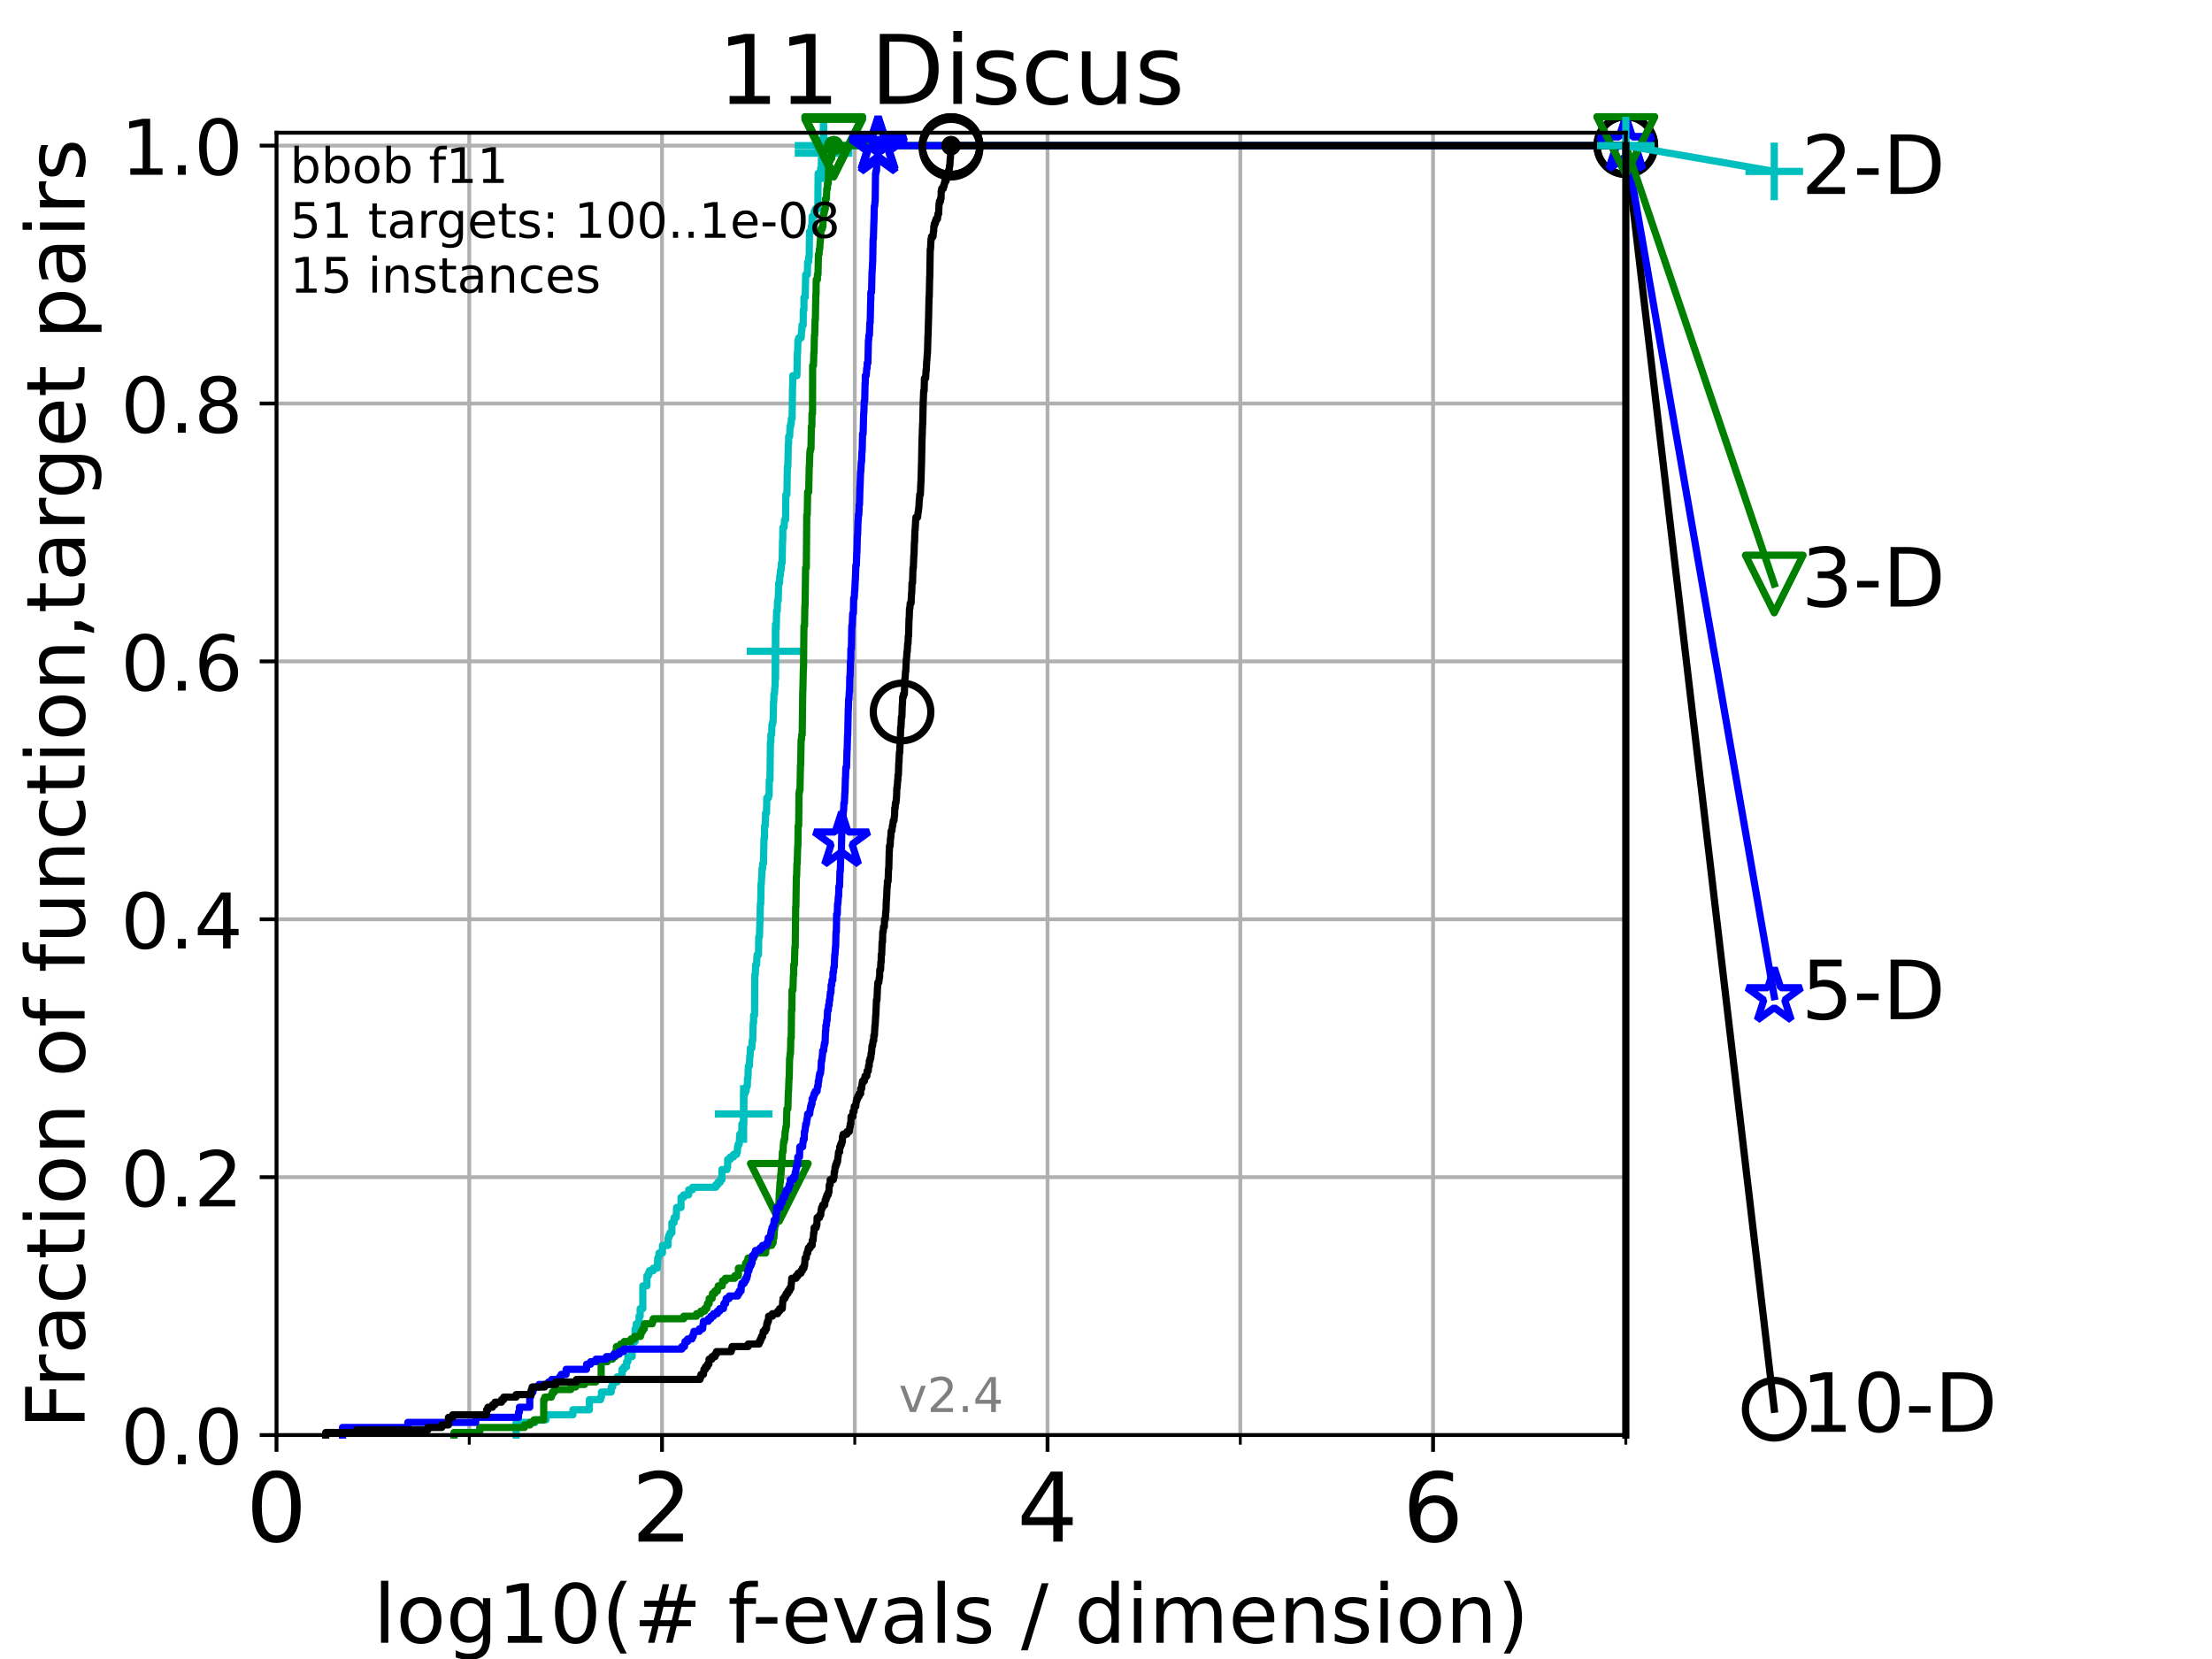 <?xml version="1.0" encoding="utf-8" standalone="no"?>
<!DOCTYPE svg PUBLIC "-//W3C//DTD SVG 1.1//EN"
  "http://www.w3.org/Graphics/SVG/1.1/DTD/svg11.dtd">
<!-- Created with matplotlib (https://matplotlib.org/) -->
<svg height="345.6pt" version="1.1" viewBox="0 0 460.8 345.6" width="460.8pt" xmlns="http://www.w3.org/2000/svg" xmlns:xlink="http://www.w3.org/1999/xlink">
 <defs>
  <style type="text/css">*{stroke-linecap:butt;stroke-linejoin:round;}</style>
 </defs>
 <g id="figure_1">
  <g id="patch_1">
   <path d="M 0 345.6 
L 460.8 345.6 
L 460.8 0 
L 0 0 
z
" style="fill:#ffffff;"/>
  </g>
  <g id="axes_1">
   <g id="patch_2">
    <path d="M 57.6 298.944 
L 338.688 298.944 
L 338.688 27.648 
L 57.6 27.648 
z
" style="fill:#ffffff;"/>
   </g>
   <g id="matplotlib.axis_1">
    <g id="xtick_1">
     <g id="line2d_1">
      <path clip-path="url(#p9edd89ce89)" d="M 57.6 298.944 
L 57.6 27.648 
" style="fill:none;stroke:#b0b0b0;stroke-linecap:square;stroke-width:0.8;"/>
     </g>
     <g id="line2d_2">
      <defs>
       <path d="M 0 0 
L 0 3.5 
" id="md7875d64df" style="stroke:#000000;stroke-width:0.8;"/>
      </defs>
      <g>
       <use style="stroke:#000000;stroke-width:0.8;" x="57.6" xlink:href="#md7875d64df" y="298.944"/>
      </g>
     </g>
     <g id="text_1">
      <!-- 0 -->
      <g transform="translate(51.237 321.141)scale(0.2 -0.2)">
       <defs>
        <path d="M 31.781 66.406 
Q 24.172 66.406 20.328 58.906 
Q 16.5 51.422 16.5 36.375 
Q 16.5 21.391 20.328 13.891 
Q 24.172 6.391 31.781 6.391 
Q 39.453 6.391 43.281 13.891 
Q 47.125 21.391 47.125 36.375 
Q 47.125 51.422 43.281 58.906 
Q 39.453 66.406 31.781 66.406 
z
M 31.781 74.219 
Q 44.047 74.219 50.516 64.516 
Q 56.984 54.828 56.984 36.375 
Q 56.984 17.969 50.516 8.266 
Q 44.047 -1.422 31.781 -1.422 
Q 19.531 -1.422 13.062 8.266 
Q 6.594 17.969 6.594 36.375 
Q 6.594 54.828 13.062 64.516 
Q 19.531 74.219 31.781 74.219 
z
" id="DejaVuSans-48"/>
       </defs>
       <use xlink:href="#DejaVuSans-48"/>
      </g>
     </g>
    </g>
    <g id="xtick_2">
     <g id="line2d_3">
      <path clip-path="url(#p9edd89ce89)" d="M 137.911 298.944 
L 137.911 27.648 
" style="fill:none;stroke:#b0b0b0;stroke-linecap:square;stroke-width:0.8;"/>
     </g>
     <g id="line2d_4">
      <g>
       <use style="stroke:#000000;stroke-width:0.8;" x="137.911" xlink:href="#md7875d64df" y="298.944"/>
      </g>
     </g>
     <g id="text_2">
      <!-- 2 -->
      <g transform="translate(131.548 321.141)scale(0.2 -0.2)">
       <defs>
        <path d="M 19.188 8.297 
L 53.609 8.297 
L 53.609 0 
L 7.328 0 
L 7.328 8.297 
Q 12.938 14.109 22.625 23.891 
Q 32.328 33.688 34.812 36.531 
Q 39.547 41.844 41.422 45.531 
Q 43.312 49.219 43.312 52.781 
Q 43.312 58.594 39.234 62.25 
Q 35.156 65.922 28.609 65.922 
Q 23.969 65.922 18.812 64.312 
Q 13.672 62.703 7.812 59.422 
L 7.812 69.391 
Q 13.766 71.781 18.938 73 
Q 24.125 74.219 28.422 74.219 
Q 39.75 74.219 46.484 68.547 
Q 53.219 62.891 53.219 53.422 
Q 53.219 48.922 51.531 44.891 
Q 49.859 40.875 45.406 35.406 
Q 44.188 33.984 37.641 27.219 
Q 31.109 20.453 19.188 8.297 
z
" id="DejaVuSans-50"/>
       </defs>
       <use xlink:href="#DejaVuSans-50"/>
      </g>
     </g>
    </g>
    <g id="xtick_3">
     <g id="line2d_5">
      <path clip-path="url(#p9edd89ce89)" d="M 218.222 298.944 
L 218.222 27.648 
" style="fill:none;stroke:#b0b0b0;stroke-linecap:square;stroke-width:0.8;"/>
     </g>
     <g id="line2d_6">
      <g>
       <use style="stroke:#000000;stroke-width:0.8;" x="218.222" xlink:href="#md7875d64df" y="298.944"/>
      </g>
     </g>
     <g id="text_3">
      <!-- 4 -->
      <g transform="translate(211.859 321.141)scale(0.2 -0.2)">
       <defs>
        <path d="M 37.797 64.312 
L 12.891 25.391 
L 37.797 25.391 
z
M 35.203 72.906 
L 47.609 72.906 
L 47.609 25.391 
L 58.016 25.391 
L 58.016 17.188 
L 47.609 17.188 
L 47.609 0 
L 37.797 0 
L 37.797 17.188 
L 4.891 17.188 
L 4.891 26.703 
z
" id="DejaVuSans-52"/>
       </defs>
       <use xlink:href="#DejaVuSans-52"/>
      </g>
     </g>
    </g>
    <g id="xtick_4">
     <g id="line2d_7">
      <path clip-path="url(#p9edd89ce89)" d="M 298.533 298.944 
L 298.533 27.648 
" style="fill:none;stroke:#b0b0b0;stroke-linecap:square;stroke-width:0.8;"/>
     </g>
     <g id="line2d_8">
      <g>
       <use style="stroke:#000000;stroke-width:0.8;" x="298.533" xlink:href="#md7875d64df" y="298.944"/>
      </g>
     </g>
     <g id="text_4">
      <!-- 6 -->
      <g transform="translate(292.17 321.141)scale(0.2 -0.2)">
       <defs>
        <path d="M 33.016 40.375 
Q 26.375 40.375 22.484 35.828 
Q 18.609 31.297 18.609 23.391 
Q 18.609 15.531 22.484 10.953 
Q 26.375 6.391 33.016 6.391 
Q 39.656 6.391 43.531 10.953 
Q 47.406 15.531 47.406 23.391 
Q 47.406 31.297 43.531 35.828 
Q 39.656 40.375 33.016 40.375 
z
M 52.594 71.297 
L 52.594 62.312 
Q 48.875 64.062 45.094 64.984 
Q 41.312 65.922 37.594 65.922 
Q 27.828 65.922 22.672 59.328 
Q 17.531 52.734 16.797 39.406 
Q 19.672 43.656 24.016 45.922 
Q 28.375 48.188 33.594 48.188 
Q 44.578 48.188 50.953 41.516 
Q 57.328 34.859 57.328 23.391 
Q 57.328 12.156 50.688 5.359 
Q 44.047 -1.422 33.016 -1.422 
Q 20.359 -1.422 13.672 8.266 
Q 6.984 17.969 6.984 36.375 
Q 6.984 53.656 15.188 63.938 
Q 23.391 74.219 37.203 74.219 
Q 40.922 74.219 44.703 73.484 
Q 48.484 72.75 52.594 71.297 
z
" id="DejaVuSans-54"/>
       </defs>
       <use xlink:href="#DejaVuSans-54"/>
      </g>
     </g>
    </g>
    <g id="xtick_5">
     <g id="line2d_9">
      <path clip-path="url(#p9edd89ce89)" d="M 97.755 298.944 
L 97.755 27.648 
" style="fill:none;stroke:#b0b0b0;stroke-linecap:square;stroke-width:0.8;"/>
     </g>
     <g id="line2d_10">
      <defs>
       <path d="M 0 0 
L 0 2 
" id="maf723f4c7d" style="stroke:#000000;stroke-width:0.6;"/>
      </defs>
      <g>
       <use style="stroke:#000000;stroke-width:0.6;" x="97.755" xlink:href="#maf723f4c7d" y="298.944"/>
      </g>
     </g>
    </g>
    <g id="xtick_6">
     <g id="line2d_11">
      <path clip-path="url(#p9edd89ce89)" d="M 178.066 298.944 
L 178.066 27.648 
" style="fill:none;stroke:#b0b0b0;stroke-linecap:square;stroke-width:0.8;"/>
     </g>
     <g id="line2d_12">
      <g>
       <use style="stroke:#000000;stroke-width:0.6;" x="178.066" xlink:href="#maf723f4c7d" y="298.944"/>
      </g>
     </g>
    </g>
    <g id="xtick_7">
     <g id="line2d_13">
      <path clip-path="url(#p9edd89ce89)" d="M 258.377 298.944 
L 258.377 27.648 
" style="fill:none;stroke:#b0b0b0;stroke-linecap:square;stroke-width:0.8;"/>
     </g>
     <g id="line2d_14">
      <g>
       <use style="stroke:#000000;stroke-width:0.6;" x="258.377" xlink:href="#maf723f4c7d" y="298.944"/>
      </g>
     </g>
    </g>
    <g id="xtick_8">
     <g id="line2d_15">
      <path clip-path="url(#p9edd89ce89)" d="M 338.688 298.944 
L 338.688 27.648 
" style="fill:none;stroke:#b0b0b0;stroke-linecap:square;stroke-width:0.8;"/>
     </g>
     <g id="line2d_16">
      <g>
       <use style="stroke:#000000;stroke-width:0.6;" x="338.688" xlink:href="#maf723f4c7d" y="298.944"/>
      </g>
     </g>
    </g>
    <g id="text_5">
     <!-- log10(# f-evals / dimension) -->
     <g transform="translate(77.764 342.218)scale(0.17 -0.17)">
      <defs>
       <path d="M 9.422 75.984 
L 18.406 75.984 
L 18.406 0 
L 9.422 0 
z
" id="DejaVuSans-108"/>
       <path d="M 30.609 48.391 
Q 23.391 48.391 19.188 42.75 
Q 14.984 37.109 14.984 27.297 
Q 14.984 17.484 19.156 11.844 
Q 23.344 6.203 30.609 6.203 
Q 37.797 6.203 41.984 11.859 
Q 46.188 17.531 46.188 27.297 
Q 46.188 37.016 41.984 42.703 
Q 37.797 48.391 30.609 48.391 
z
M 30.609 56 
Q 42.328 56 49.016 48.375 
Q 55.719 40.766 55.719 27.297 
Q 55.719 13.875 49.016 6.219 
Q 42.328 -1.422 30.609 -1.422 
Q 18.844 -1.422 12.172 6.219 
Q 5.516 13.875 5.516 27.297 
Q 5.516 40.766 12.172 48.375 
Q 18.844 56 30.609 56 
z
" id="DejaVuSans-111"/>
       <path d="M 45.406 27.984 
Q 45.406 37.75 41.375 43.109 
Q 37.359 48.484 30.078 48.484 
Q 22.859 48.484 18.828 43.109 
Q 14.797 37.75 14.797 27.984 
Q 14.797 18.266 18.828 12.891 
Q 22.859 7.516 30.078 7.516 
Q 37.359 7.516 41.375 12.891 
Q 45.406 18.266 45.406 27.984 
z
M 54.391 6.781 
Q 54.391 -7.172 48.188 -13.984 
Q 42 -20.797 29.203 -20.797 
Q 24.469 -20.797 20.266 -20.094 
Q 16.062 -19.391 12.109 -17.922 
L 12.109 -9.188 
Q 16.062 -11.328 19.922 -12.344 
Q 23.781 -13.375 27.781 -13.375 
Q 36.625 -13.375 41.016 -8.766 
Q 45.406 -4.156 45.406 5.172 
L 45.406 9.625 
Q 42.625 4.781 38.281 2.391 
Q 33.938 0 27.875 0 
Q 17.828 0 11.672 7.656 
Q 5.516 15.328 5.516 27.984 
Q 5.516 40.672 11.672 48.328 
Q 17.828 56 27.875 56 
Q 33.938 56 38.281 53.609 
Q 42.625 51.219 45.406 46.391 
L 45.406 54.688 
L 54.391 54.688 
z
" id="DejaVuSans-103"/>
       <path d="M 12.406 8.297 
L 28.516 8.297 
L 28.516 63.922 
L 10.984 60.406 
L 10.984 69.391 
L 28.422 72.906 
L 38.281 72.906 
L 38.281 8.297 
L 54.391 8.297 
L 54.391 0 
L 12.406 0 
z
" id="DejaVuSans-49"/>
       <path d="M 31 75.875 
Q 24.469 64.656 21.281 53.656 
Q 18.109 42.672 18.109 31.391 
Q 18.109 20.125 21.312 9.062 
Q 24.516 -2 31 -13.188 
L 23.188 -13.188 
Q 15.875 -1.703 12.234 9.375 
Q 8.594 20.453 8.594 31.391 
Q 8.594 42.281 12.203 53.312 
Q 15.828 64.359 23.188 75.875 
z
" id="DejaVuSans-40"/>
       <path d="M 51.125 44 
L 36.922 44 
L 32.812 27.688 
L 47.125 27.688 
z
M 43.797 71.781 
L 38.719 51.516 
L 52.984 51.516 
L 58.109 71.781 
L 65.922 71.781 
L 60.891 51.516 
L 76.125 51.516 
L 76.125 44 
L 58.984 44 
L 54.984 27.688 
L 70.516 27.688 
L 70.516 20.219 
L 53.078 20.219 
L 48 0 
L 40.188 0 
L 45.219 20.219 
L 30.906 20.219 
L 25.875 0 
L 18.016 0 
L 23.094 20.219 
L 7.719 20.219 
L 7.719 27.688 
L 24.906 27.688 
L 29 44 
L 13.281 44 
L 13.281 51.516 
L 30.906 51.516 
L 35.891 71.781 
z
" id="DejaVuSans-35"/>
       <path id="DejaVuSans-32"/>
       <path d="M 37.109 75.984 
L 37.109 68.5 
L 28.516 68.5 
Q 23.688 68.5 21.797 66.547 
Q 19.922 64.594 19.922 59.516 
L 19.922 54.688 
L 34.719 54.688 
L 34.719 47.703 
L 19.922 47.703 
L 19.922 0 
L 10.891 0 
L 10.891 47.703 
L 2.297 47.703 
L 2.297 54.688 
L 10.891 54.688 
L 10.891 58.5 
Q 10.891 67.625 15.141 71.797 
Q 19.391 75.984 28.609 75.984 
z
" id="DejaVuSans-102"/>
       <path d="M 4.891 31.391 
L 31.203 31.391 
L 31.203 23.391 
L 4.891 23.391 
z
" id="DejaVuSans-45"/>
       <path d="M 56.203 29.594 
L 56.203 25.203 
L 14.891 25.203 
Q 15.484 15.922 20.484 11.062 
Q 25.484 6.203 34.422 6.203 
Q 39.594 6.203 44.453 7.469 
Q 49.312 8.734 54.109 11.281 
L 54.109 2.781 
Q 49.266 0.734 44.188 -0.344 
Q 39.109 -1.422 33.891 -1.422 
Q 20.797 -1.422 13.156 6.188 
Q 5.516 13.812 5.516 26.812 
Q 5.516 40.234 12.766 48.109 
Q 20.016 56 32.328 56 
Q 43.359 56 49.781 48.891 
Q 56.203 41.797 56.203 29.594 
z
M 47.219 32.234 
Q 47.125 39.594 43.094 43.984 
Q 39.062 48.391 32.422 48.391 
Q 24.906 48.391 20.391 44.141 
Q 15.875 39.891 15.188 32.172 
z
" id="DejaVuSans-101"/>
       <path d="M 2.984 54.688 
L 12.5 54.688 
L 29.594 8.797 
L 46.688 54.688 
L 56.203 54.688 
L 35.688 0 
L 23.484 0 
z
" id="DejaVuSans-118"/>
       <path d="M 34.281 27.484 
Q 23.391 27.484 19.188 25 
Q 14.984 22.516 14.984 16.5 
Q 14.984 11.719 18.141 8.906 
Q 21.297 6.109 26.703 6.109 
Q 34.188 6.109 38.703 11.406 
Q 43.219 16.703 43.219 25.484 
L 43.219 27.484 
z
M 52.203 31.203 
L 52.203 0 
L 43.219 0 
L 43.219 8.297 
Q 40.141 3.328 35.547 0.953 
Q 30.953 -1.422 24.312 -1.422 
Q 15.922 -1.422 10.953 3.297 
Q 6 8.016 6 15.922 
Q 6 25.141 12.172 29.828 
Q 18.359 34.516 30.609 34.516 
L 43.219 34.516 
L 43.219 35.406 
Q 43.219 41.609 39.141 45 
Q 35.062 48.391 27.688 48.391 
Q 23 48.391 18.547 47.266 
Q 14.109 46.141 10.016 43.891 
L 10.016 52.203 
Q 14.938 54.109 19.578 55.047 
Q 24.219 56 28.609 56 
Q 40.484 56 46.344 49.844 
Q 52.203 43.703 52.203 31.203 
z
" id="DejaVuSans-97"/>
       <path d="M 44.281 53.078 
L 44.281 44.578 
Q 40.484 46.531 36.375 47.5 
Q 32.281 48.484 27.875 48.484 
Q 21.188 48.484 17.844 46.438 
Q 14.5 44.391 14.5 40.281 
Q 14.5 37.156 16.891 35.375 
Q 19.281 33.594 26.516 31.984 
L 29.594 31.297 
Q 39.156 29.25 43.188 25.516 
Q 47.219 21.781 47.219 15.094 
Q 47.219 7.469 41.188 3.016 
Q 35.156 -1.422 24.609 -1.422 
Q 20.219 -1.422 15.453 -0.562 
Q 10.688 0.297 5.422 2 
L 5.422 11.281 
Q 10.406 8.688 15.234 7.391 
Q 20.062 6.109 24.812 6.109 
Q 31.156 6.109 34.562 8.281 
Q 37.984 10.453 37.984 14.406 
Q 37.984 18.062 35.516 20.016 
Q 33.062 21.969 24.703 23.781 
L 21.578 24.516 
Q 13.234 26.266 9.516 29.906 
Q 5.812 33.547 5.812 39.891 
Q 5.812 47.609 11.281 51.797 
Q 16.75 56 26.812 56 
Q 31.781 56 36.172 55.266 
Q 40.578 54.547 44.281 53.078 
z
" id="DejaVuSans-115"/>
       <path d="M 25.391 72.906 
L 33.688 72.906 
L 8.297 -9.281 
L 0 -9.281 
z
" id="DejaVuSans-47"/>
       <path d="M 45.406 46.391 
L 45.406 75.984 
L 54.391 75.984 
L 54.391 0 
L 45.406 0 
L 45.406 8.203 
Q 42.578 3.328 38.25 0.953 
Q 33.938 -1.422 27.875 -1.422 
Q 17.969 -1.422 11.734 6.484 
Q 5.516 14.406 5.516 27.297 
Q 5.516 40.188 11.734 48.094 
Q 17.969 56 27.875 56 
Q 33.938 56 38.25 53.625 
Q 42.578 51.266 45.406 46.391 
z
M 14.797 27.297 
Q 14.797 17.391 18.875 11.75 
Q 22.953 6.109 30.078 6.109 
Q 37.203 6.109 41.297 11.75 
Q 45.406 17.391 45.406 27.297 
Q 45.406 37.203 41.297 42.844 
Q 37.203 48.484 30.078 48.484 
Q 22.953 48.484 18.875 42.844 
Q 14.797 37.203 14.797 27.297 
z
" id="DejaVuSans-100"/>
       <path d="M 9.422 54.688 
L 18.406 54.688 
L 18.406 0 
L 9.422 0 
z
M 9.422 75.984 
L 18.406 75.984 
L 18.406 64.594 
L 9.422 64.594 
z
" id="DejaVuSans-105"/>
       <path d="M 52 44.188 
Q 55.375 50.25 60.062 53.125 
Q 64.75 56 71.094 56 
Q 79.641 56 84.281 50.016 
Q 88.922 44.047 88.922 33.016 
L 88.922 0 
L 79.891 0 
L 79.891 32.719 
Q 79.891 40.578 77.094 44.375 
Q 74.312 48.188 68.609 48.188 
Q 61.625 48.188 57.562 43.547 
Q 53.516 38.922 53.516 30.906 
L 53.516 0 
L 44.484 0 
L 44.484 32.719 
Q 44.484 40.625 41.703 44.406 
Q 38.922 48.188 33.109 48.188 
Q 26.219 48.188 22.156 43.531 
Q 18.109 38.875 18.109 30.906 
L 18.109 0 
L 9.078 0 
L 9.078 54.688 
L 18.109 54.688 
L 18.109 46.188 
Q 21.188 51.219 25.484 53.609 
Q 29.781 56 35.688 56 
Q 41.656 56 45.828 52.969 
Q 50 49.953 52 44.188 
z
" id="DejaVuSans-109"/>
       <path d="M 54.891 33.016 
L 54.891 0 
L 45.906 0 
L 45.906 32.719 
Q 45.906 40.484 42.875 44.328 
Q 39.844 48.188 33.797 48.188 
Q 26.516 48.188 22.312 43.547 
Q 18.109 38.922 18.109 30.906 
L 18.109 0 
L 9.078 0 
L 9.078 54.688 
L 18.109 54.688 
L 18.109 46.188 
Q 21.344 51.125 25.703 53.562 
Q 30.078 56 35.797 56 
Q 45.219 56 50.047 50.172 
Q 54.891 44.344 54.891 33.016 
z
" id="DejaVuSans-110"/>
       <path d="M 8.016 75.875 
L 15.828 75.875 
Q 23.141 64.359 26.781 53.312 
Q 30.422 42.281 30.422 31.391 
Q 30.422 20.453 26.781 9.375 
Q 23.141 -1.703 15.828 -13.188 
L 8.016 -13.188 
Q 14.5 -2 17.703 9.062 
Q 20.906 20.125 20.906 31.391 
Q 20.906 42.672 17.703 53.656 
Q 14.5 64.656 8.016 75.875 
z
" id="DejaVuSans-41"/>
      </defs>
      <use xlink:href="#DejaVuSans-108"/>
      <use x="27.783" xlink:href="#DejaVuSans-111"/>
      <use x="88.965" xlink:href="#DejaVuSans-103"/>
      <use x="152.441" xlink:href="#DejaVuSans-49"/>
      <use x="216.064" xlink:href="#DejaVuSans-48"/>
      <use x="279.688" xlink:href="#DejaVuSans-40"/>
      <use x="318.701" xlink:href="#DejaVuSans-35"/>
      <use x="402.49" xlink:href="#DejaVuSans-32"/>
      <use x="434.277" xlink:href="#DejaVuSans-102"/>
      <use x="463.982" xlink:href="#DejaVuSans-45"/>
      <use x="500.066" xlink:href="#DejaVuSans-101"/>
      <use x="561.59" xlink:href="#DejaVuSans-118"/>
      <use x="620.77" xlink:href="#DejaVuSans-97"/>
      <use x="682.049" xlink:href="#DejaVuSans-108"/>
      <use x="709.832" xlink:href="#DejaVuSans-115"/>
      <use x="761.932" xlink:href="#DejaVuSans-32"/>
      <use x="793.719" xlink:href="#DejaVuSans-47"/>
      <use x="827.41" xlink:href="#DejaVuSans-32"/>
      <use x="859.197" xlink:href="#DejaVuSans-100"/>
      <use x="922.674" xlink:href="#DejaVuSans-105"/>
      <use x="950.457" xlink:href="#DejaVuSans-109"/>
      <use x="1047.869" xlink:href="#DejaVuSans-101"/>
      <use x="1109.393" xlink:href="#DejaVuSans-110"/>
      <use x="1172.771" xlink:href="#DejaVuSans-115"/>
      <use x="1224.871" xlink:href="#DejaVuSans-105"/>
      <use x="1252.654" xlink:href="#DejaVuSans-111"/>
      <use x="1313.836" xlink:href="#DejaVuSans-110"/>
      <use x="1377.215" xlink:href="#DejaVuSans-41"/>
     </g>
    </g>
   </g>
   <g id="matplotlib.axis_2">
    <g id="ytick_1">
     <g id="line2d_17">
      <path clip-path="url(#p9edd89ce89)" d="M 57.6 298.944 
L 338.688 298.944 
" style="fill:none;stroke:#b0b0b0;stroke-linecap:square;stroke-width:0.8;"/>
     </g>
     <g id="line2d_18">
      <defs>
       <path d="M 0 0 
L -3.5 0 
" id="m2bad2aea8f" style="stroke:#000000;stroke-width:0.8;"/>
      </defs>
      <g>
       <use style="stroke:#000000;stroke-width:0.8;" x="57.6" xlink:href="#m2bad2aea8f" y="298.944"/>
      </g>
     </g>
     <g id="text_6">
      <!-- 0.0 -->
      <g transform="translate(25.155 305.023)scale(0.16 -0.16)">
       <defs>
        <path d="M 10.688 12.406 
L 21 12.406 
L 21 0 
L 10.688 0 
z
" id="DejaVuSans-46"/>
       </defs>
       <use xlink:href="#DejaVuSans-48"/>
       <use x="63.623" xlink:href="#DejaVuSans-46"/>
       <use x="95.41" xlink:href="#DejaVuSans-48"/>
      </g>
     </g>
    </g>
    <g id="ytick_2">
     <g id="line2d_19">
      <path clip-path="url(#p9edd89ce89)" d="M 57.6 245.222 
L 338.688 245.222 
" style="fill:none;stroke:#b0b0b0;stroke-linecap:square;stroke-width:0.8;"/>
     </g>
     <g id="line2d_20">
      <g>
       <use style="stroke:#000000;stroke-width:0.8;" x="57.6" xlink:href="#m2bad2aea8f" y="245.222"/>
      </g>
     </g>
     <g id="text_7">
      <!-- 0.2 -->
      <g transform="translate(25.155 251.301)scale(0.16 -0.16)">
       <use xlink:href="#DejaVuSans-48"/>
       <use x="63.623" xlink:href="#DejaVuSans-46"/>
       <use x="95.41" xlink:href="#DejaVuSans-50"/>
      </g>
     </g>
    </g>
    <g id="ytick_3">
     <g id="line2d_21">
      <path clip-path="url(#p9edd89ce89)" d="M 57.6 191.5 
L 338.688 191.5 
" style="fill:none;stroke:#b0b0b0;stroke-linecap:square;stroke-width:0.8;"/>
     </g>
     <g id="line2d_22">
      <g>
       <use style="stroke:#000000;stroke-width:0.8;" x="57.6" xlink:href="#m2bad2aea8f" y="191.5"/>
      </g>
     </g>
     <g id="text_8">
      <!-- 0.4 -->
      <g transform="translate(25.155 197.579)scale(0.16 -0.16)">
       <use xlink:href="#DejaVuSans-48"/>
       <use x="63.623" xlink:href="#DejaVuSans-46"/>
       <use x="95.41" xlink:href="#DejaVuSans-52"/>
      </g>
     </g>
    </g>
    <g id="ytick_4">
     <g id="line2d_23">
      <path clip-path="url(#p9edd89ce89)" d="M 57.6 137.778 
L 338.688 137.778 
" style="fill:none;stroke:#b0b0b0;stroke-linecap:square;stroke-width:0.8;"/>
     </g>
     <g id="line2d_24">
      <g>
       <use style="stroke:#000000;stroke-width:0.8;" x="57.6" xlink:href="#m2bad2aea8f" y="137.778"/>
      </g>
     </g>
     <g id="text_9">
      <!-- 0.6 -->
      <g transform="translate(25.155 143.857)scale(0.16 -0.16)">
       <use xlink:href="#DejaVuSans-48"/>
       <use x="63.623" xlink:href="#DejaVuSans-46"/>
       <use x="95.41" xlink:href="#DejaVuSans-54"/>
      </g>
     </g>
    </g>
    <g id="ytick_5">
     <g id="line2d_25">
      <path clip-path="url(#p9edd89ce89)" d="M 57.6 84.056 
L 338.688 84.056 
" style="fill:none;stroke:#b0b0b0;stroke-linecap:square;stroke-width:0.8;"/>
     </g>
     <g id="line2d_26">
      <g>
       <use style="stroke:#000000;stroke-width:0.8;" x="57.6" xlink:href="#m2bad2aea8f" y="84.056"/>
      </g>
     </g>
     <g id="text_10">
      <!-- 0.8 -->
      <g transform="translate(25.155 90.135)scale(0.16 -0.16)">
       <defs>
        <path d="M 31.781 34.625 
Q 24.75 34.625 20.719 30.859 
Q 16.703 27.094 16.703 20.516 
Q 16.703 13.922 20.719 10.156 
Q 24.75 6.391 31.781 6.391 
Q 38.812 6.391 42.859 10.172 
Q 46.922 13.969 46.922 20.516 
Q 46.922 27.094 42.891 30.859 
Q 38.875 34.625 31.781 34.625 
z
M 21.922 38.812 
Q 15.578 40.375 12.031 44.719 
Q 8.5 49.078 8.5 55.328 
Q 8.5 64.062 14.719 69.141 
Q 20.953 74.219 31.781 74.219 
Q 42.672 74.219 48.875 69.141 
Q 55.078 64.062 55.078 55.328 
Q 55.078 49.078 51.531 44.719 
Q 48 40.375 41.703 38.812 
Q 48.828 37.156 52.797 32.312 
Q 56.781 27.484 56.781 20.516 
Q 56.781 9.906 50.312 4.234 
Q 43.844 -1.422 31.781 -1.422 
Q 19.734 -1.422 13.25 4.234 
Q 6.781 9.906 6.781 20.516 
Q 6.781 27.484 10.781 32.312 
Q 14.797 37.156 21.922 38.812 
z
M 18.312 54.391 
Q 18.312 48.734 21.844 45.562 
Q 25.391 42.391 31.781 42.391 
Q 38.141 42.391 41.719 45.562 
Q 45.312 48.734 45.312 54.391 
Q 45.312 60.062 41.719 63.234 
Q 38.141 66.406 31.781 66.406 
Q 25.391 66.406 21.844 63.234 
Q 18.312 60.062 18.312 54.391 
z
" id="DejaVuSans-56"/>
       </defs>
       <use xlink:href="#DejaVuSans-48"/>
       <use x="63.623" xlink:href="#DejaVuSans-46"/>
       <use x="95.41" xlink:href="#DejaVuSans-56"/>
      </g>
     </g>
    </g>
    <g id="ytick_6">
     <g id="line2d_27">
      <path clip-path="url(#p9edd89ce89)" d="M 57.6 30.334 
L 338.688 30.334 
" style="fill:none;stroke:#b0b0b0;stroke-linecap:square;stroke-width:0.8;"/>
     </g>
     <g id="line2d_28">
      <g>
       <use style="stroke:#000000;stroke-width:0.8;" x="57.6" xlink:href="#m2bad2aea8f" y="30.334"/>
      </g>
     </g>
     <g id="text_11">
      <!-- 1.0 -->
      <g transform="translate(25.155 36.413)scale(0.16 -0.16)">
       <use xlink:href="#DejaVuSans-49"/>
       <use x="63.623" xlink:href="#DejaVuSans-46"/>
       <use x="95.41" xlink:href="#DejaVuSans-48"/>
      </g>
     </g>
    </g>
    <g id="text_12">
     <!-- Fraction of function,target pairs -->
     <g transform="translate(17.62 297.681)rotate(-90)scale(0.17 -0.17)">
      <defs>
       <path d="M 9.812 72.906 
L 51.703 72.906 
L 51.703 64.594 
L 19.672 64.594 
L 19.672 43.109 
L 48.578 43.109 
L 48.578 34.812 
L 19.672 34.812 
L 19.672 0 
L 9.812 0 
z
" id="DejaVuSans-70"/>
       <path d="M 41.109 46.297 
Q 39.594 47.172 37.812 47.578 
Q 36.031 48 33.891 48 
Q 26.266 48 22.188 43.047 
Q 18.109 38.094 18.109 28.812 
L 18.109 0 
L 9.078 0 
L 9.078 54.688 
L 18.109 54.688 
L 18.109 46.188 
Q 20.953 51.172 25.484 53.578 
Q 30.031 56 36.531 56 
Q 37.453 56 38.578 55.875 
Q 39.703 55.766 41.062 55.516 
z
" id="DejaVuSans-114"/>
       <path d="M 48.781 52.594 
L 48.781 44.188 
Q 44.969 46.297 41.141 47.344 
Q 37.312 48.391 33.406 48.391 
Q 24.656 48.391 19.812 42.844 
Q 14.984 37.312 14.984 27.297 
Q 14.984 17.281 19.812 11.734 
Q 24.656 6.203 33.406 6.203 
Q 37.312 6.203 41.141 7.25 
Q 44.969 8.297 48.781 10.406 
L 48.781 2.094 
Q 45.016 0.344 40.984 -0.531 
Q 36.969 -1.422 32.422 -1.422 
Q 20.062 -1.422 12.781 6.344 
Q 5.516 14.109 5.516 27.297 
Q 5.516 40.672 12.859 48.328 
Q 20.219 56 33.016 56 
Q 37.156 56 41.109 55.141 
Q 45.062 54.297 48.781 52.594 
z
" id="DejaVuSans-99"/>
       <path d="M 18.312 70.219 
L 18.312 54.688 
L 36.812 54.688 
L 36.812 47.703 
L 18.312 47.703 
L 18.312 18.016 
Q 18.312 11.328 20.141 9.422 
Q 21.969 7.516 27.594 7.516 
L 36.812 7.516 
L 36.812 0 
L 27.594 0 
Q 17.188 0 13.234 3.875 
Q 9.281 7.766 9.281 18.016 
L 9.281 47.703 
L 2.688 47.703 
L 2.688 54.688 
L 9.281 54.688 
L 9.281 70.219 
z
" id="DejaVuSans-116"/>
       <path d="M 8.5 21.578 
L 8.5 54.688 
L 17.484 54.688 
L 17.484 21.922 
Q 17.484 14.156 20.5 10.266 
Q 23.531 6.391 29.594 6.391 
Q 36.859 6.391 41.078 11.031 
Q 45.312 15.672 45.312 23.688 
L 45.312 54.688 
L 54.297 54.688 
L 54.297 0 
L 45.312 0 
L 45.312 8.406 
Q 42.047 3.422 37.719 1 
Q 33.406 -1.422 27.688 -1.422 
Q 18.266 -1.422 13.375 4.438 
Q 8.5 10.297 8.5 21.578 
z
M 31.109 56 
z
" id="DejaVuSans-117"/>
       <path d="M 11.719 12.406 
L 22.016 12.406 
L 22.016 4 
L 14.016 -11.625 
L 7.719 -11.625 
L 11.719 4 
z
" id="DejaVuSans-44"/>
       <path d="M 18.109 8.203 
L 18.109 -20.797 
L 9.078 -20.797 
L 9.078 54.688 
L 18.109 54.688 
L 18.109 46.391 
Q 20.953 51.266 25.266 53.625 
Q 29.594 56 35.594 56 
Q 45.562 56 51.781 48.094 
Q 58.016 40.188 58.016 27.297 
Q 58.016 14.406 51.781 6.484 
Q 45.562 -1.422 35.594 -1.422 
Q 29.594 -1.422 25.266 0.953 
Q 20.953 3.328 18.109 8.203 
z
M 48.688 27.297 
Q 48.688 37.203 44.609 42.844 
Q 40.531 48.484 33.406 48.484 
Q 26.266 48.484 22.188 42.844 
Q 18.109 37.203 18.109 27.297 
Q 18.109 17.391 22.188 11.75 
Q 26.266 6.109 33.406 6.109 
Q 40.531 6.109 44.609 11.75 
Q 48.688 17.391 48.688 27.297 
z
" id="DejaVuSans-112"/>
      </defs>
      <use xlink:href="#DejaVuSans-70"/>
      <use x="50.27" xlink:href="#DejaVuSans-114"/>
      <use x="91.383" xlink:href="#DejaVuSans-97"/>
      <use x="152.662" xlink:href="#DejaVuSans-99"/>
      <use x="207.643" xlink:href="#DejaVuSans-116"/>
      <use x="246.852" xlink:href="#DejaVuSans-105"/>
      <use x="274.635" xlink:href="#DejaVuSans-111"/>
      <use x="335.816" xlink:href="#DejaVuSans-110"/>
      <use x="399.195" xlink:href="#DejaVuSans-32"/>
      <use x="430.982" xlink:href="#DejaVuSans-111"/>
      <use x="492.164" xlink:href="#DejaVuSans-102"/>
      <use x="527.369" xlink:href="#DejaVuSans-32"/>
      <use x="559.156" xlink:href="#DejaVuSans-102"/>
      <use x="594.361" xlink:href="#DejaVuSans-117"/>
      <use x="657.74" xlink:href="#DejaVuSans-110"/>
      <use x="721.119" xlink:href="#DejaVuSans-99"/>
      <use x="776.1" xlink:href="#DejaVuSans-116"/>
      <use x="815.309" xlink:href="#DejaVuSans-105"/>
      <use x="843.092" xlink:href="#DejaVuSans-111"/>
      <use x="904.273" xlink:href="#DejaVuSans-110"/>
      <use x="967.652" xlink:href="#DejaVuSans-44"/>
      <use x="999.439" xlink:href="#DejaVuSans-116"/>
      <use x="1038.648" xlink:href="#DejaVuSans-97"/>
      <use x="1099.928" xlink:href="#DejaVuSans-114"/>
      <use x="1139.291" xlink:href="#DejaVuSans-103"/>
      <use x="1202.768" xlink:href="#DejaVuSans-101"/>
      <use x="1264.291" xlink:href="#DejaVuSans-116"/>
      <use x="1303.5" xlink:href="#DejaVuSans-32"/>
      <use x="1335.287" xlink:href="#DejaVuSans-112"/>
      <use x="1398.764" xlink:href="#DejaVuSans-97"/>
      <use x="1460.043" xlink:href="#DejaVuSans-105"/>
      <use x="1487.826" xlink:href="#DejaVuSans-114"/>
      <use x="1528.939" xlink:href="#DejaVuSans-115"/>
     </g>
    </g>
   </g>
   <g id="line2d_29">
    <defs>
     <path d="M 0 1.5 
C 0.398 1.5 0.779 1.342 1.061 1.061 
C 1.342 0.779 1.5 0.398 1.5 0 
C 1.5 -0.398 1.342 -0.779 1.061 -1.061 
C 0.779 -1.342 0.398 -1.5 0 -1.5 
C -0.398 -1.5 -0.779 -1.342 -1.061 -1.061 
C -1.342 -0.779 -1.5 -0.398 -1.5 0 
C -1.5 0.398 -1.342 0.779 -1.061 1.061 
C -0.779 1.342 -0.398 1.5 0 1.5 
z
" id="m53980a434a" style="stroke:#00bfbf;"/>
    </defs>
    <g>
     <use style="fill:#00bfbf;stroke:#00bfbf;" x="171.557" xlink:href="#m53980a434a" y="30.334"/>
     <use style="fill:#00bfbf;stroke:#00bfbf;" x="171.557" xlink:href="#m53980a434a" y="30.334"/>
    </g>
   </g>
   <g id="line2d_30">
    <path d="M 107.515 298.944 
L 107.515 296.311 
L 111.506 296.311 
L 111.506 295.784 
L 113.735 295.784 
L 113.735 294.731 
L 119.352 294.731 
L 119.352 293.677 
L 122.782 293.677 
L 122.782 291.57 
L 125.111 291.57 
L 125.111 291.044 
L 125.292 291.044 
L 125.292 289.99 
L 127.326 289.99 
L 127.326 288.937 
L 127.643 288.937 
L 127.643 287.884 
L 128.561 287.884 
L 128.561 286.83 
L 129.574 286.83 
L 129.574 285.25 
L 129.991 285.25 
L 129.991 284.723 
L 130.532 284.723 
L 130.532 283.67 
L 130.796 283.67 
L 130.796 282.617 
L 131.691 282.617 
L 131.691 279.457 
L 132.303 279.457 
L 132.303 276.823 
L 132.542 276.823 
L 132.542 275.77 
L 133.125 275.77 
L 133.125 274.19 
L 133.353 274.19 
L 133.353 272.61 
L 133.91 272.61 
L 133.91 267.87 
L 134.766 267.87 
L 134.766 265.763 
L 135.077 265.763 
L 135.077 265.236 
L 135.281 265.236 
L 135.281 264.709 
L 136.073 264.709 
L 136.073 264.183 
L 136.924 264.183 
L 137.016 262.076 
L 137.199 262.076 
L 137.29 261.023 
L 137.998 261.023 
L 137.998 259.443 
L 139.172 259.443 
L 139.172 257.862 
L 139.334 257.862 
L 139.334 257.336 
L 139.573 257.336 
L 139.573 256.809 
L 139.965 256.809 
L 139.965 254.702 
L 140.424 254.702 
L 140.424 253.649 
L 140.871 253.649 
L 140.944 251.542 
L 141.872 251.542 
L 141.872 249.436 
L 142.419 249.436 
L 142.419 248.909 
L 143.464 248.909 
L 143.464 247.855 
L 144.27 247.855 
L 144.27 247.329 
L 149.104 247.329 
L 149.104 246.802 
L 149.557 246.802 
L 149.557 246.275 
L 150.042 246.275 
L 150.042 245.749 
L 150.387 245.749 
L 150.387 243.642 
L 151.462 243.642 
L 151.462 243.115 
L 151.582 243.115 
L 151.582 241.535 
L 152.13 241.535 
L 152.13 241.009 
L 152.811 241.009 
L 152.811 240.482 
L 153.467 240.482 
L 153.467 239.955 
L 153.609 239.955 
L 153.644 238.902 
L 153.75 238.902 
L 153.75 238.375 
L 153.995 238.375 
L 154.098 236.268 
L 154.541 236.268 
L 154.541 234.162 
L 154.906 234.162 
L 154.972 227.841 
L 155.2 227.841 
L 155.2 227.315 
L 155.425 227.315 
L 155.521 226.261 
L 155.679 226.261 
L 155.71 224.681 
L 155.804 224.681 
L 155.898 222.048 
L 156.114 222.048 
L 156.206 219.941 
L 156.267 219.941 
L 156.297 218.361 
L 156.628 218.361 
L 156.688 216.781 
L 156.806 216.781 
L 156.895 213.094 
L 156.982 213.094 
L 156.982 211.514 
L 157.186 211.514 
L 157.243 203.087 
L 157.33 203.087 
L 157.415 200.98 
L 157.614 200.98 
L 157.67 199.4 
L 157.726 199.4 
L 157.726 198.874 
L 158.004 198.874 
L 158.059 195.187 
L 158.195 195.187 
L 158.304 192.027 
L 158.331 192.027 
L 158.385 188.34 
L 158.466 188.34 
L 158.546 184.126 
L 158.599 184.126 
L 158.706 182.02 
L 158.732 182.02 
L 158.732 180.966 
L 158.864 180.966 
L 158.864 179.913 
L 159.046 179.913 
L 159.15 174.646 
L 159.253 174.646 
L 159.278 172.013 
L 159.431 172.013 
L 159.482 169.379 
L 159.683 169.379 
L 159.733 166.219 
L 160.079 166.219 
L 160.079 165.692 
L 160.225 165.692 
L 160.249 162.532 
L 160.394 162.532 
L 160.49 154.632 
L 160.585 154.632 
L 160.585 153.052 
L 160.751 153.052 
L 160.798 150.945 
L 160.938 150.945 
L 160.938 150.419 
L 161.054 150.419 
L 161.146 146.205 
L 161.192 146.205 
L 161.215 144.625 
L 161.329 144.625 
L 161.42 143.045 
L 161.466 143.045 
L 161.556 135.671 
L 161.578 135.671 
L 161.578 130.931 
L 161.712 130.931 
L 161.779 127.244 
L 161.912 127.244 
L 161.977 125.138 
L 162.109 125.138 
L 162.217 121.451 
L 162.389 121.451 
L 162.454 119.871 
L 162.56 119.871 
L 162.581 118.817 
L 162.708 118.817 
L 162.792 117.237 
L 162.938 117.237 
L 163.021 112.497 
L 163.062 112.497 
L 163.082 109.864 
L 163.348 109.864 
L 163.429 108.284 
L 163.65 108.284 
L 163.709 103.017 
L 163.926 103.017 
L 164.024 97.223 
L 164.121 97.223 
L 164.218 92.483 
L 164.276 92.483 
L 164.295 90.903 
L 164.505 90.903 
L 164.581 88.796 
L 164.713 88.796 
L 164.713 88.27 
L 164.825 88.27 
L 164.843 87.216 
L 165.01 87.216 
L 165.102 80.369 
L 165.139 80.369 
L 165.139 78.263 
L 166.013 78.263 
L 166.1 73.522 
L 166.152 73.522 
L 166.221 70.889 
L 166.392 70.889 
L 166.392 70.362 
L 166.912 70.362 
L 166.978 68.782 
L 167.06 68.782 
L 167.06 67.729 
L 167.32 67.729 
L 167.337 64.569 
L 167.481 64.569 
L 167.481 61.935 
L 167.735 61.935 
L 167.845 57.195 
L 168.187 57.195 
L 168.248 54.562 
L 168.446 54.562 
L 168.476 53.508 
L 168.567 53.508 
L 168.642 48.241 
L 168.997 48.241 
L 168.997 47.188 
L 169.129 47.188 
L 169.172 45.081 
L 169.631 45.081 
L 169.631 44.028 
L 169.87 44.028 
L 169.87 43.501 
L 170.365 43.501 
L 170.433 36.128 
L 170.952 36.128 
L 170.952 35.074 
L 171.095 35.074 
L 171.121 32.968 
L 171.212 32.968 
L 171.212 32.441 
L 171.341 32.441 
L 171.341 31.914 
L 171.557 31.914 
L 171.557 30.334 
L 338.688 30.334 
L 338.688 30.334 
" style="fill:none;stroke:#00bfbf;stroke-linecap:square;stroke-width:1.5;"/>
   </g>
   <g id="line2d_31">
    <defs>
     <path d="M -6 0 
L 6 0 
M 0 6 
L 0 -6 
" id="m8f08ab06e5" style="stroke:#00bfbf;stroke-width:1.5;"/>
    </defs>
    <g>
     <use style="fill-opacity:0;stroke:#00bfbf;stroke-width:1.5;" x="154.906" xlink:href="#m8f08ab06e5" y="232.055"/>
     <use style="fill-opacity:0;stroke:#00bfbf;stroke-width:1.5;" x="161.556" xlink:href="#m8f08ab06e5" y="135.671"/>
     <use style="fill-opacity:0;stroke:#00bfbf;stroke-width:1.5;" x="171.557" xlink:href="#m8f08ab06e5" y="31.914"/>
     <use style="fill-opacity:0;stroke:#00bfbf;stroke-width:1.5;" x="171.557" xlink:href="#m8f08ab06e5" y="30.334"/>
     <use style="fill-opacity:0;stroke:#00bfbf;stroke-width:1.5;" x="338.688" xlink:href="#m8f08ab06e5" y="30.334"/>
    </g>
   </g>
   <g id="line2d_32">
    <path style="fill:none;stroke:#00bfbf;stroke-linecap:square;stroke-width:1.5;"/>
    <g/>
   </g>
   <g id="line2d_33">
    <defs>
     <path d="M 0 1.5 
C 0.398 1.5 0.779 1.342 1.061 1.061 
C 1.342 0.779 1.5 0.398 1.5 0 
C 1.5 -0.398 1.342 -0.779 1.061 -1.061 
C 0.779 -1.342 0.398 -1.5 0 -1.5 
C -0.398 -1.5 -0.779 -1.342 -1.061 -1.061 
C -1.342 -0.779 -1.5 -0.398 -1.5 0 
C -1.5 0.398 -1.342 0.779 -1.061 1.061 
C -0.779 1.342 -0.398 1.5 0 1.5 
z
" id="mf6f4957d65" style="stroke:#008000;"/>
    </defs>
    <g>
     <use style="fill:#008000;stroke:#008000;" x="173.681" xlink:href="#mf6f4957d65" y="30.334"/>
     <use style="fill:#008000;stroke:#008000;" x="173.681" xlink:href="#mf6f4957d65" y="30.334"/>
    </g>
   </g>
   <g id="line2d_34">
    <path d="M 94.576 298.944 
L 94.576 298.417 
L 99.938 298.417 
L 99.938 297.364 
L 109.252 297.364 
L 109.252 296.837 
L 110.415 296.837 
L 110.415 296.311 
L 111.239 296.311 
L 111.239 295.784 
L 113.264 295.784 
L 113.264 291.57 
L 113.501 291.57 
L 113.501 291.044 
L 114.86 291.044 
L 114.86 290.517 
L 115.077 290.517 
L 115.077 289.99 
L 115.502 289.99 
L 115.502 289.464 
L 118.925 289.464 
L 118.925 288.937 
L 119.932 288.937 
L 119.932 288.41 
L 121.785 288.41 
L 121.785 287.884 
L 124.114 287.884 
L 124.114 287.357 
L 125.232 287.357 
L 125.232 283.67 
L 126.507 283.67 
L 126.507 283.143 
L 127.59 283.143 
L 127.59 282.617 
L 128.21 282.617 
L 128.21 281.563 
L 128.411 281.563 
L 128.411 280.51 
L 129.291 280.51 
L 129.291 279.983 
L 130.037 279.983 
L 130.037 279.457 
L 131.44 279.457 
L 131.44 278.93 
L 132.182 278.93 
L 132.182 278.403 
L 133.428 278.403 
L 133.428 277.877 
L 133.578 277.877 
L 133.578 277.35 
L 133.873 277.35 
L 133.873 276.823 
L 134.236 276.823 
L 134.236 275.77 
L 135.879 275.77 
L 135.879 275.243 
L 136.073 275.243 
L 136.073 274.716 
L 142.442 274.716 
L 142.442 274.19 
L 145.098 274.19 
L 145.098 273.663 
L 145.998 273.663 
L 145.998 273.136 
L 146.784 273.136 
L 146.784 272.61 
L 147.233 272.61 
L 147.233 272.083 
L 147.369 272.083 
L 147.369 271.556 
L 147.736 271.556 
L 147.736 270.503 
L 148.354 270.503 
L 148.418 269.45 
L 148.92 269.45 
L 148.92 268.923 
L 149.468 268.923 
L 149.468 268.396 
L 149.617 268.396 
L 149.617 267.87 
L 150.458 267.87 
L 150.514 266.816 
L 151.097 266.816 
L 151.097 266.289 
L 153.057 266.289 
L 153.057 265.763 
L 153.82 265.763 
L 153.82 264.183 
L 155.232 264.183 
L 155.318 263.129 
L 155.658 263.129 
L 155.658 262.603 
L 155.825 262.603 
L 155.825 262.076 
L 157.05 262.076 
L 157.05 261.549 
L 157.243 261.549 
L 157.243 261.023 
L 159.507 261.023 
L 159.524 259.969 
L 159.725 259.969 
L 159.725 259.443 
L 160.759 259.443 
L 160.759 258.916 
L 161.054 258.916 
L 161.085 257.862 
L 161.223 257.862 
L 161.314 256.282 
L 161.345 256.282 
L 161.45 255.229 
L 161.586 255.229 
L 161.645 254.176 
L 161.735 254.176 
L 161.794 251.542 
L 162.145 251.542 
L 162.145 251.016 
L 162.26 251.016 
L 162.346 248.382 
L 162.389 248.382 
L 162.489 246.275 
L 162.56 246.275 
L 162.631 244.695 
L 162.687 244.695 
L 162.785 243.115 
L 162.799 243.115 
L 162.882 241.535 
L 162.938 241.535 
L 162.993 239.955 
L 163.117 239.955 
L 163.226 237.848 
L 163.362 237.848 
L 163.362 237.322 
L 163.483 237.322 
L 163.55 235.742 
L 163.616 235.742 
L 163.723 234.688 
L 163.815 234.688 
L 163.92 231.001 
L 164.128 231.001 
L 164.231 227.315 
L 164.27 227.315 
L 164.359 224.681 
L 164.41 224.681 
L 164.486 220.468 
L 164.537 220.468 
L 164.6 219.414 
L 164.675 219.414 
L 164.738 216.254 
L 164.825 216.254 
L 164.887 210.461 
L 164.961 210.461 
L 164.998 206.247 
L 165.181 206.247 
L 165.278 203.087 
L 165.339 203.087 
L 165.351 200.98 
L 165.483 200.98 
L 165.59 197.294 
L 165.662 197.294 
L 165.756 188.867 
L 165.803 188.867 
L 165.897 182.546 
L 165.955 182.546 
L 166.013 179.913 
L 166.071 179.913 
L 166.175 176.226 
L 166.221 176.226 
L 166.267 172.013 
L 166.381 172.013 
L 166.449 165.166 
L 166.528 165.166 
L 166.528 164.639 
L 166.651 164.639 
L 166.751 159.372 
L 166.796 159.372 
L 166.884 154.105 
L 166.962 154.105 
L 167.005 153.052 
L 167.115 153.052 
L 167.223 144.098 
L 167.245 144.098 
L 167.353 139.358 
L 167.385 139.358 
L 167.481 130.404 
L 167.598 130.404 
L 167.672 126.191 
L 167.714 126.191 
L 167.819 118.291 
L 167.965 118.291 
L 168.068 107.23 
L 168.161 107.23 
L 168.243 102.49 
L 168.466 102.49 
L 168.577 97.223 
L 168.607 97.223 
L 168.716 94.063 
L 168.796 94.063 
L 168.796 93.536 
L 168.943 93.536 
L 169.022 88.796 
L 169.129 88.796 
L 169.148 86.163 
L 169.264 86.163 
L 169.293 76.156 
L 169.456 76.156 
L 169.532 73.522 
L 169.588 73.522 
L 169.655 69.836 
L 169.72 69.836 
L 169.795 66.675 
L 169.851 66.675 
L 169.953 61.409 
L 169.99 61.409 
L 170.036 58.248 
L 170.283 58.248 
L 170.283 57.195 
L 170.401 57.195 
L 170.5 52.982 
L 170.625 52.982 
L 170.678 51.928 
L 170.758 51.928 
L 170.855 50.348 
L 170.89 50.348 
L 170.96 48.768 
L 171.004 48.768 
L 171.013 47.715 
L 171.281 47.715 
L 171.281 47.188 
L 171.426 47.188 
L 171.519 44.555 
L 171.671 44.555 
L 171.671 44.028 
L 171.788 44.028 
L 171.788 43.501 
L 171.929 43.501 
L 171.97 41.395 
L 172.159 41.395 
L 172.232 39.288 
L 172.37 39.288 
L 172.37 38.234 
L 172.546 38.234 
L 172.626 34.548 
L 172.665 34.548 
L 172.665 33.494 
L 172.964 33.494 
L 172.964 32.968 
L 173.265 32.968 
L 173.364 31.387 
L 173.402 31.387 
L 173.402 30.861 
L 173.681 30.861 
L 173.681 30.334 
L 338.688 30.334 
L 338.688 30.334 
" style="fill:none;stroke:#008000;stroke-linecap:square;stroke-width:1.5;"/>
   </g>
   <g id="line2d_35">
    <defs>
     <path d="M -0 6 
L 6 -6 
L -6 -6 
z
" id="m1678280015" style="stroke:#008000;stroke-linejoin:miter;stroke-width:1.5;"/>
    </defs>
    <g>
     <use style="fill-opacity:0;stroke:#008000;stroke-linejoin:miter;stroke-width:1.5;" x="162.346" xlink:href="#m1678280015" y="248.382"/>
     <use style="fill-opacity:0;stroke:#008000;stroke-linejoin:miter;stroke-width:1.5;" x="173.681" xlink:href="#m1678280015" y="30.861"/>
     <use style="fill-opacity:0;stroke:#008000;stroke-linejoin:miter;stroke-width:1.5;" x="173.681" xlink:href="#m1678280015" y="30.334"/>
     <use style="fill-opacity:0;stroke:#008000;stroke-linejoin:miter;stroke-width:1.5;" x="173.681" xlink:href="#m1678280015" y="30.334"/>
     <use style="fill-opacity:0;stroke:#008000;stroke-linejoin:miter;stroke-width:1.5;" x="338.688" xlink:href="#m1678280015" y="30.334"/>
    </g>
   </g>
   <g id="line2d_36">
    <path style="fill:none;stroke:#008000;stroke-linecap:square;stroke-width:1.5;"/>
    <g/>
   </g>
   <g id="line2d_37">
    <defs>
     <path d="M 0 1.5 
C 0.398 1.5 0.779 1.342 1.061 1.061 
C 1.342 0.779 1.5 0.398 1.5 0 
C 1.5 -0.398 1.342 -0.779 1.061 -1.061 
C 0.779 -1.342 0.398 -1.5 0 -1.5 
C -0.398 -1.5 -0.779 -1.342 -1.061 -1.061 
C -1.342 -0.779 -1.5 -0.398 -1.5 0 
C -1.5 0.398 -1.342 0.779 -1.061 1.061 
C -0.779 1.342 -0.398 1.5 0 1.5 
z
" id="mf30b3c8f04" style="stroke:#0000ff;"/>
    </defs>
    <g>
     <use style="fill:#0000ff;stroke:#0000ff;" x="182.934" xlink:href="#mf30b3c8f04" y="30.334"/>
     <use style="fill:#0000ff;stroke:#0000ff;" x="182.934" xlink:href="#mf30b3c8f04" y="30.334"/>
    </g>
   </g>
   <g id="line2d_38">
    <path d="M 71.35 298.944 
L 71.35 297.364 
L 84.956 297.364 
L 84.956 296.311 
L 99.098 296.311 
L 99.098 295.257 
L 108.006 295.257 
L 108.006 294.204 
L 108.199 294.204 
L 108.199 293.15 
L 110.359 293.15 
L 110.359 291.044 
L 110.527 291.044 
L 110.527 289.99 
L 111.023 289.99 
L 111.023 289.464 
L 111.186 289.464 
L 111.186 288.937 
L 112.281 288.937 
L 112.281 288.41 
L 114.284 288.41 
L 114.284 287.884 
L 114.947 287.884 
L 114.947 287.357 
L 116.562 287.357 
L 116.562 286.83 
L 116.914 286.83 
L 116.914 286.304 
L 117.931 286.304 
L 117.931 285.25 
L 122.191 285.25 
L 122.191 284.197 
L 123.03 284.197 
L 123.03 283.67 
L 124.14 283.67 
L 124.14 283.143 
L 126.304 283.143 
L 126.304 282.617 
L 127.861 282.617 
L 127.861 282.09 
L 129.002 282.09 
L 129.002 281.563 
L 129.909 281.563 
L 129.909 281.037 
L 142.052 281.037 
L 142.052 280.51 
L 142.593 280.51 
L 142.7 279.457 
L 143.248 279.457 
L 143.248 278.93 
L 144.148 278.93 
L 144.148 278.403 
L 144.415 278.403 
L 144.415 277.877 
L 144.558 277.877 
L 144.558 277.35 
L 145.688 277.35 
L 145.688 276.823 
L 146.367 276.823 
L 146.474 275.77 
L 146.538 275.77 
L 146.538 275.243 
L 147.55 275.243 
L 147.55 274.716 
L 148.084 274.716 
L 148.084 274.19 
L 148.639 274.19 
L 148.639 273.663 
L 149.45 273.663 
L 149.45 273.136 
L 149.929 273.136 
L 149.929 272.61 
L 150.716 272.61 
L 150.8 271.556 
L 151.162 271.556 
L 151.162 271.03 
L 151.276 271.03 
L 151.276 270.503 
L 151.913 270.503 
L 151.913 269.976 
L 153.68 269.976 
L 153.68 269.45 
L 154.002 269.45 
L 154.002 268.923 
L 154.385 268.923 
L 154.385 267.87 
L 154.534 267.87 
L 154.534 267.343 
L 155.025 267.343 
L 155.025 266.816 
L 155.348 266.816 
L 155.348 266.289 
L 155.59 266.289 
L 155.59 265.763 
L 155.717 265.763 
L 155.817 264.709 
L 156.028 264.709 
L 156.028 264.183 
L 156.163 264.183 
L 156.163 263.656 
L 156.455 263.656 
L 156.455 263.129 
L 156.658 263.129 
L 156.741 261.549 
L 157.186 261.549 
L 157.186 261.023 
L 157.381 261.023 
L 157.381 260.496 
L 158.326 260.496 
L 158.326 259.969 
L 158.837 259.969 
L 158.837 259.443 
L 159.718 259.443 
L 159.718 258.916 
L 159.966 258.916 
L 160.035 257.862 
L 160.48 257.862 
L 160.566 256.809 
L 160.671 256.809 
L 160.671 256.282 
L 160.812 256.282 
L 160.812 255.756 
L 161.063 255.756 
L 161.063 255.229 
L 161.22 255.229 
L 161.256 254.176 
L 161.636 254.176 
L 161.708 252.596 
L 161.788 252.596 
L 161.788 251.542 
L 162.509 251.542 
L 162.534 250.489 
L 162.979 250.489 
L 163.087 249.436 
L 163.453 249.436 
L 163.453 248.909 
L 163.614 248.909 
L 163.614 248.382 
L 163.836 248.382 
L 163.836 247.855 
L 164.272 247.855 
L 164.272 247.329 
L 164.387 247.329 
L 164.387 246.802 
L 164.63 246.802 
L 164.63 245.749 
L 165.237 245.749 
L 165.237 245.222 
L 165.605 245.222 
L 165.669 244.169 
L 165.782 244.169 
L 165.88 243.115 
L 165.992 243.115 
L 165.992 242.589 
L 166.152 242.589 
L 166.193 241.009 
L 166.548 241.009 
L 166.615 238.902 
L 167.204 238.902 
L 167.275 237.848 
L 167.34 237.848 
L 167.34 237.322 
L 167.532 237.322 
L 167.571 235.742 
L 167.678 235.742 
L 167.786 234.688 
L 167.836 234.688 
L 167.836 234.162 
L 167.992 234.162 
L 168.097 233.108 
L 168.165 233.108 
L 168.245 232.055 
L 168.675 232.055 
L 168.776 231.001 
L 168.853 231.001 
L 168.853 230.475 
L 168.994 230.475 
L 168.994 229.948 
L 169.164 229.948 
L 169.175 228.895 
L 169.429 228.895 
L 169.429 228.368 
L 169.577 228.368 
L 169.577 227.841 
L 169.836 227.841 
L 169.836 227.315 
L 170.218 227.315 
L 170.305 226.261 
L 170.435 226.261 
L 170.468 225.208 
L 170.564 225.208 
L 170.645 224.155 
L 170.746 224.155 
L 170.746 223.628 
L 170.92 223.628 
L 171.03 222.575 
L 171.035 222.575 
L 171.103 220.994 
L 171.196 220.994 
L 171.3 219.941 
L 171.325 219.941 
L 171.366 218.888 
L 171.585 218.888 
L 171.661 217.834 
L 171.736 217.834 
L 171.736 217.308 
L 171.876 217.308 
L 171.97 214.674 
L 172.034 214.674 
L 172.044 213.621 
L 172.157 213.621 
L 172.216 212.567 
L 172.303 212.567 
L 172.405 210.461 
L 172.564 210.461 
L 172.592 209.407 
L 172.73 209.407 
L 172.763 208.354 
L 172.858 208.354 
L 172.923 207.301 
L 172.97 207.301 
L 172.97 206.774 
L 173.1 206.774 
L 173.142 205.194 
L 173.271 205.194 
L 173.326 204.141 
L 173.495 204.141 
L 173.531 202.56 
L 173.63 202.56 
L 173.689 201.507 
L 173.782 201.507 
L 173.889 198.874 
L 173.942 198.874 
L 174.039 197.294 
L 174.083 197.294 
L 174.157 194.133 
L 174.223 194.133 
L 174.283 190.447 
L 174.426 190.447 
L 174.469 188.34 
L 174.542 188.34 
L 174.644 186.76 
L 174.699 186.76 
L 174.754 184.653 
L 174.892 184.653 
L 174.976 181.493 
L 175.046 181.493 
L 175.142 178.333 
L 175.253 178.333 
L 175.359 173.066 
L 175.436 173.066 
L 175.529 170.959 
L 175.581 170.959 
L 175.69 168.853 
L 175.742 168.853 
L 175.805 167.272 
L 175.904 167.272 
L 175.991 165.166 
L 176.022 165.166 
L 176.116 162.006 
L 176.143 162.006 
L 176.198 159.899 
L 176.345 159.899 
L 176.452 156.212 
L 176.479 156.212 
L 176.567 153.052 
L 176.597 153.052 
L 176.703 147.785 
L 176.726 147.785 
L 176.786 145.678 
L 176.842 145.678 
L 176.917 144.098 
L 176.969 144.098 
L 177.028 140.938 
L 177.087 140.938 
L 177.168 137.778 
L 177.227 137.778 
L 177.256 135.145 
L 177.358 135.145 
L 177.445 130.404 
L 177.524 130.404 
L 177.632 127.771 
L 177.774 127.771 
L 177.835 124.611 
L 177.954 124.611 
L 178.035 123.031 
L 178.07 123.031 
L 178.157 120.924 
L 178.184 120.924 
L 178.292 117.764 
L 178.401 117.764 
L 178.48 115.131 
L 178.514 115.131 
L 178.612 111.444 
L 178.653 111.444 
L 178.754 108.284 
L 178.794 108.284 
L 178.817 107.23 
L 178.92 107.23 
L 178.983 105.124 
L 179.05 105.124 
L 179.148 101.437 
L 179.168 101.437 
L 179.276 98.277 
L 179.318 98.277 
L 179.425 96.17 
L 179.483 96.17 
L 179.556 94.063 
L 179.604 94.063 
L 179.687 90.376 
L 179.804 90.376 
L 179.911 86.163 
L 179.946 86.163 
L 180.043 83.529 
L 180.133 83.529 
L 180.213 79.843 
L 180.253 79.843 
L 180.262 78.263 
L 180.446 78.263 
L 180.555 76.682 
L 180.637 76.682 
L 180.646 75.629 
L 180.801 75.629 
L 180.908 70.889 
L 180.95 70.889 
L 181.009 69.836 
L 181.117 69.836 
L 181.205 67.202 
L 181.272 67.202 
L 181.382 62.462 
L 181.405 62.462 
L 181.405 60.882 
L 181.56 60.882 
L 181.659 56.668 
L 181.676 56.668 
L 181.784 54.562 
L 181.798 54.562 
L 181.882 49.821 
L 181.938 49.821 
L 182.047 46.135 
L 182.063 46.135 
L 182.13 42.975 
L 182.202 42.975 
L 182.284 41.921 
L 182.314 41.921 
L 182.388 36.128 
L 182.477 36.128 
L 182.477 35.601 
L 182.593 35.601 
L 182.655 33.494 
L 182.722 33.494 
L 182.829 31.387 
L 182.874 31.387 
L 182.934 30.334 
L 338.688 30.334 
L 338.688 30.334 
" style="fill:none;stroke:#0000ff;stroke-linecap:square;stroke-width:1.5;"/>
   </g>
   <g id="line2d_39">
    <defs>
     <path d="M 0 -6 
L -1.347 -1.854 
L -5.706 -1.854 
L -2.18 0.708 
L -3.527 4.854 
L -0 2.292 
L 3.527 4.854 
L 2.18 0.708 
L 5.706 -1.854 
L 1.347 -1.854 
z
" id="m037f7c9d1f" style="stroke:#0000ff;stroke-linejoin:bevel;stroke-width:1.5;"/>
    </defs>
    <g>
     <use style="fill-opacity:0;stroke:#0000ff;stroke-linejoin:bevel;stroke-width:1.5;" x="175.322" xlink:href="#m037f7c9d1f" y="175.173"/>
     <use style="fill-opacity:0;stroke:#0000ff;stroke-linejoin:bevel;stroke-width:1.5;" x="182.934" xlink:href="#m037f7c9d1f" y="30.861"/>
     <use style="fill-opacity:0;stroke:#0000ff;stroke-linejoin:bevel;stroke-width:1.5;" x="182.934" xlink:href="#m037f7c9d1f" y="30.334"/>
     <use style="fill-opacity:0;stroke:#0000ff;stroke-linejoin:bevel;stroke-width:1.5;" x="182.934" xlink:href="#m037f7c9d1f" y="30.334"/>
     <use style="fill-opacity:0;stroke:#0000ff;stroke-linejoin:bevel;stroke-width:1.5;" x="338.688" xlink:href="#m037f7c9d1f" y="30.334"/>
    </g>
   </g>
   <g id="line2d_40">
    <path style="fill:none;stroke:#0000ff;stroke-linecap:square;stroke-width:1.5;"/>
    <g/>
   </g>
   <g id="line2d_41">
    <defs>
     <path d="M 0 1.5 
C 0.398 1.5 0.779 1.342 1.061 1.061 
C 1.342 0.779 1.5 0.398 1.5 0 
C 1.5 -0.398 1.342 -0.779 1.061 -1.061 
C 0.779 -1.342 0.398 -1.5 0 -1.5 
C -0.398 -1.5 -0.779 -1.342 -1.061 -1.061 
C -1.342 -0.779 -1.5 -0.398 -1.5 0 
C -1.5 0.398 -1.342 0.779 -1.061 1.061 
C -0.779 1.342 -0.398 1.5 0 1.5 
z
" id="mbc955d7bd0" style="stroke:#000000;"/>
    </defs>
    <g>
     <use style="stroke:#000000;" x="198.12" xlink:href="#mbc955d7bd0" y="30.334"/>
     <use style="stroke:#000000;" x="198.12" xlink:href="#mbc955d7bd0" y="30.334"/>
    </g>
   </g>
   <g id="line2d_42">
    <path d="M 67.851 298.944 
L 67.851 298.417 
L 74.263 298.417 
L 74.263 297.891 
L 89.135 297.891 
L 89.135 297.364 
L 92.027 297.364 
L 92.027 296.837 
L 93.422 296.837 
L 93.422 295.257 
L 94.295 295.257 
L 94.295 294.731 
L 101.366 294.731 
L 101.366 293.677 
L 101.647 293.677 
L 101.647 293.15 
L 102.597 293.15 
L 102.597 292.624 
L 103.118 292.624 
L 103.118 292.097 
L 104.474 292.097 
L 104.474 291.57 
L 104.942 291.57 
L 104.942 291.044 
L 107.515 291.044 
L 107.515 290.517 
L 110.694 290.517 
L 110.694 289.464 
L 110.86 289.464 
L 110.86 288.937 
L 113.454 288.937 
L 113.454 288.41 
L 115.773 288.41 
L 115.773 287.884 
L 120.094 287.884 
L 120.094 287.357 
L 145.833 287.357 
L 145.833 286.83 
L 146.031 286.83 
L 146.031 286.304 
L 146.549 286.304 
L 146.644 285.25 
L 146.958 285.25 
L 146.958 284.723 
L 147.369 284.723 
L 147.369 284.197 
L 147.67 284.197 
L 147.71 283.143 
L 148.316 283.143 
L 148.316 282.617 
L 148.948 282.617 
L 148.948 282.09 
L 149.26 282.09 
L 149.26 281.563 
L 152.322 281.563 
L 152.322 281.037 
L 152.512 281.037 
L 152.512 280.51 
L 155.86 280.51 
L 155.86 279.983 
L 158.135 279.983 
L 158.135 279.457 
L 158.407 279.457 
L 158.407 278.93 
L 158.621 278.93 
L 158.621 278.403 
L 158.879 278.403 
L 158.984 277.35 
L 159.406 277.35 
L 159.406 276.823 
L 159.683 276.823 
L 159.728 275.77 
L 159.882 275.77 
L 159.882 275.243 
L 160.079 275.243 
L 160.113 274.19 
L 160.896 274.19 
L 160.896 273.663 
L 162.004 273.663 
L 162.004 273.136 
L 162.407 273.136 
L 162.407 272.61 
L 162.967 272.61 
L 163.062 271.03 
L 163.119 271.03 
L 163.119 270.503 
L 163.506 270.503 
L 163.506 269.976 
L 163.785 269.976 
L 163.785 269.45 
L 164.145 269.45 
L 164.145 268.923 
L 164.479 268.923 
L 164.479 268.396 
L 164.761 268.396 
L 164.855 267.343 
L 164.873 267.343 
L 164.94 266.289 
L 165.852 266.289 
L 165.852 265.763 
L 166.252 265.763 
L 166.252 265.236 
L 166.869 265.236 
L 166.869 264.709 
L 167.155 264.709 
L 167.155 264.183 
L 167.484 264.183 
L 167.484 263.656 
L 167.612 263.656 
L 167.707 262.076 
L 167.955 262.076 
L 168.063 261.023 
L 168.266 261.023 
L 168.266 260.496 
L 168.388 260.496 
L 168.388 259.969 
L 168.785 259.969 
L 168.785 259.443 
L 169.184 259.443 
L 169.201 258.389 
L 169.386 258.389 
L 169.495 256.809 
L 169.566 256.809 
L 169.591 255.756 
L 170.02 255.756 
L 170.02 255.229 
L 170.166 255.229 
L 170.218 253.649 
L 170.727 253.649 
L 170.727 253.122 
L 170.978 253.122 
L 171.048 252.069 
L 171.152 252.069 
L 171.152 251.542 
L 171.382 251.542 
L 171.382 251.016 
L 171.814 251.016 
L 171.898 249.962 
L 172.081 249.962 
L 172.081 249.436 
L 172.262 249.436 
L 172.262 248.909 
L 172.535 248.909 
L 172.535 248.382 
L 172.678 248.382 
L 172.759 246.802 
L 172.94 246.802 
L 172.942 245.749 
L 173.614 245.749 
L 173.614 245.222 
L 173.756 245.222 
L 173.78 244.169 
L 173.878 244.169 
L 173.962 243.115 
L 174.092 243.115 
L 174.092 242.589 
L 174.29 242.589 
L 174.29 242.062 
L 174.46 242.062 
L 174.567 241.009 
L 174.595 241.009 
L 174.686 239.955 
L 174.922 239.955 
L 174.926 238.902 
L 175.117 238.902 
L 175.117 238.375 
L 175.334 238.375 
L 175.334 237.848 
L 175.481 237.848 
L 175.489 236.795 
L 175.644 236.795 
L 175.644 236.268 
L 176.42 236.268 
L 176.42 235.742 
L 176.922 235.742 
L 177.028 234.688 
L 177.122 234.688 
L 177.122 234.162 
L 177.241 234.162 
L 177.293 232.582 
L 177.698 232.582 
L 177.7 231.528 
L 177.928 231.528 
L 177.954 230.475 
L 178.281 230.475 
L 178.365 229.421 
L 178.478 229.421 
L 178.478 228.895 
L 178.681 228.895 
L 178.681 228.368 
L 178.972 228.368 
L 178.972 227.841 
L 179.289 227.841 
L 179.298 226.788 
L 179.497 226.788 
L 179.58 225.735 
L 179.665 225.735 
L 179.665 225.208 
L 180.075 225.208 
L 180.075 224.681 
L 180.205 224.681 
L 180.205 224.155 
L 180.584 224.155 
L 180.632 223.101 
L 180.88 223.101 
L 180.925 222.048 
L 181.078 222.048 
L 181.091 220.994 
L 181.244 220.994 
L 181.244 220.468 
L 181.398 220.468 
L 181.473 219.414 
L 181.55 219.414 
L 181.654 217.834 
L 181.784 217.834 
L 181.872 216.781 
L 182.018 216.781 
L 182.03 215.728 
L 182.156 215.728 
L 182.262 213.621 
L 182.314 213.621 
L 182.419 211.514 
L 182.45 211.514 
L 182.56 208.881 
L 182.564 208.881 
L 182.564 208.354 
L 182.683 208.354 
L 182.794 205.721 
L 182.813 205.721 
L 182.871 204.667 
L 183.076 204.667 
L 183.174 203.614 
L 183.239 203.614 
L 183.275 202.034 
L 183.44 202.034 
L 183.494 200.454 
L 183.559 200.454 
L 183.583 198.874 
L 183.674 198.874 
L 183.759 196.24 
L 183.842 196.24 
L 183.89 194.133 
L 183.985 194.133 
L 184.052 193.08 
L 184.221 193.08 
L 184.273 191.5 
L 184.423 191.5 
L 184.52 189.92 
L 184.564 189.92 
L 184.648 187.287 
L 184.689 187.287 
L 184.793 184.653 
L 184.844 184.653 
L 184.865 183.6 
L 185.003 183.6 
L 185.1 180.966 
L 185.152 180.966 
L 185.244 177.28 
L 185.276 177.28 
L 185.292 176.226 
L 185.434 176.226 
L 185.499 174.646 
L 185.552 174.646 
L 185.657 173.066 
L 185.809 173.066 
L 185.9 172.013 
L 185.975 172.013 
L 186.077 170.959 
L 186.232 170.959 
L 186.329 169.906 
L 186.358 169.906 
L 186.397 168.326 
L 186.479 168.326 
L 186.529 167.272 
L 186.643 167.272 
L 186.738 166.219 
L 186.759 166.219 
L 186.826 164.112 
L 186.896 164.112 
L 187 162.532 
L 187.037 162.532 
L 187.068 161.479 
L 187.152 161.479 
L 187.235 158.846 
L 187.268 158.846 
L 187.362 156.739 
L 187.432 156.739 
L 187.527 154.105 
L 187.551 154.105 
L 187.624 151.472 
L 187.696 151.472 
L 187.779 149.365 
L 187.881 149.365 
L 187.966 146.732 
L 187.994 146.732 
L 188.053 145.152 
L 188.193 145.152 
L 188.193 144.625 
L 188.394 144.625 
L 188.487 141.465 
L 188.536 141.465 
L 188.635 139.885 
L 188.687 139.885 
L 188.796 137.251 
L 188.848 137.251 
L 188.95 135.671 
L 189.006 135.671 
L 189.079 134.091 
L 189.161 134.091 
L 189.206 132.511 
L 189.273 132.511 
L 189.368 128.824 
L 189.403 128.824 
L 189.471 126.718 
L 189.549 126.718 
L 189.606 125.664 
L 189.789 125.664 
L 189.891 123.558 
L 189.928 123.558 
L 189.989 121.451 
L 190.097 121.451 
L 190.193 118.291 
L 190.271 118.291 
L 190.364 115.657 
L 190.404 115.657 
L 190.479 113.024 
L 190.518 113.024 
L 190.599 110.39 
L 190.644 110.39 
L 190.751 108.284 
L 190.805 108.284 
L 190.805 107.757 
L 191.148 107.757 
L 191.257 106.704 
L 191.296 106.704 
L 191.407 105.65 
L 191.42 105.65 
L 191.509 104.07 
L 191.538 104.07 
L 191.595 103.017 
L 191.731 103.017 
L 191.835 100.383 
L 191.857 100.383 
L 191.962 96.697 
L 191.969 96.697 
L 192.073 91.43 
L 192.089 91.43 
L 192.194 88.27 
L 192.221 88.27 
L 192.323 83.529 
L 192.34 83.529 
L 192.418 81.423 
L 192.514 81.423 
L 192.578 78.789 
L 192.827 78.789 
L 192.904 77.209 
L 192.952 77.209 
L 193.06 75.102 
L 193.081 75.102 
L 193.188 73.522 
L 193.211 73.522 
L 193.311 69.836 
L 193.331 69.836 
L 193.437 66.149 
L 193.442 66.149 
L 193.533 61.935 
L 193.574 61.935 
L 193.669 57.722 
L 193.69 57.722 
L 193.786 51.928 
L 193.841 51.928 
L 193.947 49.821 
L 194.036 49.821 
L 194.036 49.295 
L 194.369 49.295 
L 194.446 48.241 
L 194.499 48.241 
L 194.528 47.188 
L 194.61 47.188 
L 194.61 46.661 
L 194.813 46.661 
L 194.813 46.135 
L 194.992 46.135 
L 194.992 45.608 
L 195.302 45.608 
L 195.381 44.555 
L 195.54 44.555 
L 195.618 42.448 
L 195.702 42.448 
L 195.702 41.921 
L 195.918 41.921 
L 195.918 41.395 
L 196.035 41.395 
L 196.072 39.814 
L 196.167 39.814 
L 196.167 39.288 
L 196.518 39.288 
L 196.518 38.761 
L 196.693 38.761 
L 196.693 38.234 
L 196.814 38.234 
L 196.814 37.708 
L 197.096 37.708 
L 197.096 37.181 
L 197.28 37.181 
L 197.28 36.654 
L 197.464 36.654 
L 197.529 35.601 
L 197.738 35.601 
L 197.786 34.548 
L 197.865 34.548 
L 197.954 32.968 
L 197.987 32.968 
L 198.096 30.861 
L 198.12 30.861 
L 198.12 30.334 
L 338.688 30.334 
L 338.688 30.334 
" style="fill:none;stroke:#000000;stroke-linecap:square;stroke-width:1.5;"/>
   </g>
   <g id="line2d_43">
    <defs>
     <path d="M 0 6 
C 1.591 6 3.117 5.368 4.243 4.243 
C 5.368 3.117 6 1.591 6 0 
C 6 -1.591 5.368 -3.117 4.243 -4.243 
C 3.117 -5.368 1.591 -6 0 -6 
C -1.591 -6 -3.117 -5.368 -4.243 -4.243 
C -5.368 -3.117 -6 -1.591 -6 0 
C -6 1.591 -5.368 3.117 -4.243 4.243 
C -3.117 5.368 -1.591 6 0 6 
z
" id="m77e83bc826" style="stroke:#000000;stroke-width:1.5;"/>
    </defs>
    <g>
     <use style="fill-opacity:0;stroke:#000000;stroke-width:1.5;" x="187.915" xlink:href="#m77e83bc826" y="148.312"/>
     <use style="fill-opacity:0;stroke:#000000;stroke-width:1.5;" x="198.12" xlink:href="#m77e83bc826" y="30.861"/>
     <use style="fill-opacity:0;stroke:#000000;stroke-width:1.5;" x="198.12" xlink:href="#m77e83bc826" y="30.334"/>
     <use style="fill-opacity:0;stroke:#000000;stroke-width:1.5;" x="198.12" xlink:href="#m77e83bc826" y="30.334"/>
     <use style="fill-opacity:0;stroke:#000000;stroke-width:1.5;" x="338.688" xlink:href="#m77e83bc826" y="30.334"/>
    </g>
   </g>
   <g id="line2d_44">
    <path style="fill:none;stroke:#000000;stroke-linecap:square;stroke-width:1.5;"/>
    <g/>
   </g>
   <g id="line2d_45">
    <path d="M 338.688 30.334 
L 369.608 293.572 
" style="fill:none;stroke:#000000;stroke-linecap:square;stroke-width:1.5;"/>
    <g>
     <use style="fill-opacity:0;stroke:#000000;stroke-width:1.5;" x="338.688" xlink:href="#m77e83bc826" y="30.334"/>
     <use style="fill-opacity:0;stroke:#000000;stroke-width:1.5;" x="369.608" xlink:href="#m77e83bc826" y="293.572"/>
    </g>
   </g>
   <g id="line2d_46">
    <path d="M 338.688 30.334 
L 369.608 207.617 
" style="fill:none;stroke:#0000ff;stroke-linecap:square;stroke-width:1.5;"/>
    <g>
     <use style="fill-opacity:0;stroke:#0000ff;stroke-linejoin:bevel;stroke-width:1.5;" x="338.688" xlink:href="#m037f7c9d1f" y="30.334"/>
     <use style="fill-opacity:0;stroke:#0000ff;stroke-linejoin:bevel;stroke-width:1.5;" x="369.608" xlink:href="#m037f7c9d1f" y="207.617"/>
    </g>
   </g>
   <g id="line2d_47">
    <path d="M 338.688 30.334 
L 369.608 121.661 
" style="fill:none;stroke:#008000;stroke-linecap:square;stroke-width:1.5;"/>
    <g>
     <use style="fill-opacity:0;stroke:#008000;stroke-linejoin:miter;stroke-width:1.5;" x="338.688" xlink:href="#m1678280015" y="30.334"/>
     <use style="fill-opacity:0;stroke:#008000;stroke-linejoin:miter;stroke-width:1.5;" x="369.608" xlink:href="#m1678280015" y="121.661"/>
    </g>
   </g>
   <g id="line2d_48">
    <path d="M 338.688 30.334 
L 369.608 35.706 
" style="fill:none;stroke:#00bfbf;stroke-linecap:square;stroke-width:1.5;"/>
    <g>
     <use style="fill-opacity:0;stroke:#00bfbf;stroke-width:1.5;" x="338.688" xlink:href="#m8f08ab06e5" y="30.334"/>
     <use style="fill-opacity:0;stroke:#00bfbf;stroke-width:1.5;" x="369.608" xlink:href="#m8f08ab06e5" y="35.706"/>
    </g>
   </g>
   <g id="line2d_49">
    <path d="M 338.688 298.944 
L 338.688 30.334 
" style="fill:none;stroke:#000000;stroke-linecap:square;stroke-width:1.5;"/>
   </g>
   <g id="patch_3">
    <path d="M 57.6 298.944 
L 57.6 27.648 
" style="fill:none;stroke:#000000;stroke-linecap:square;stroke-linejoin:miter;stroke-width:0.8;"/>
   </g>
   <g id="patch_4">
    <path d="M 338.688 298.944 
L 338.688 27.648 
" style="fill:none;stroke:#000000;stroke-linecap:square;stroke-linejoin:miter;stroke-width:0.8;"/>
   </g>
   <g id="patch_5">
    <path d="M 57.6 298.944 
L 338.688 298.944 
" style="fill:none;stroke:#000000;stroke-linecap:square;stroke-linejoin:miter;stroke-width:0.8;"/>
   </g>
   <g id="patch_6">
    <path d="M 57.6 27.648 
L 338.688 27.648 
" style="fill:none;stroke:#000000;stroke-linecap:square;stroke-linejoin:miter;stroke-width:0.8;"/>
   </g>
   <g id="text_13">
    <!-- 10-D -->
    <g transform="translate(375.229 298.263)scale(0.17 -0.17)">
     <defs>
      <path d="M 19.672 64.797 
L 19.672 8.109 
L 31.594 8.109 
Q 46.688 8.109 53.688 14.938 
Q 60.688 21.781 60.688 36.531 
Q 60.688 51.172 53.688 57.984 
Q 46.688 64.797 31.594 64.797 
z
M 9.812 72.906 
L 30.078 72.906 
Q 51.266 72.906 61.172 64.094 
Q 71.094 55.281 71.094 36.531 
Q 71.094 17.672 61.125 8.828 
Q 51.172 0 30.078 0 
L 9.812 0 
z
" id="DejaVuSans-68"/>
     </defs>
     <use xlink:href="#DejaVuSans-49"/>
     <use x="63.623" xlink:href="#DejaVuSans-48"/>
     <use x="127.246" xlink:href="#DejaVuSans-45"/>
     <use x="163.33" xlink:href="#DejaVuSans-68"/>
    </g>
   </g>
   <g id="text_14">
    <!-- 5-D -->
    <g transform="translate(375.229 212.308)scale(0.17 -0.17)">
     <defs>
      <path d="M 10.797 72.906 
L 49.516 72.906 
L 49.516 64.594 
L 19.828 64.594 
L 19.828 46.734 
Q 21.969 47.469 24.109 47.828 
Q 26.266 48.188 28.422 48.188 
Q 40.625 48.188 47.75 41.5 
Q 54.891 34.812 54.891 23.391 
Q 54.891 11.625 47.562 5.094 
Q 40.234 -1.422 26.906 -1.422 
Q 22.312 -1.422 17.547 -0.641 
Q 12.797 0.141 7.719 1.703 
L 7.719 11.625 
Q 12.109 9.234 16.797 8.062 
Q 21.484 6.891 26.703 6.891 
Q 35.156 6.891 40.078 11.328 
Q 45.016 15.766 45.016 23.391 
Q 45.016 31 40.078 35.438 
Q 35.156 39.891 26.703 39.891 
Q 22.75 39.891 18.812 39.016 
Q 14.891 38.141 10.797 36.281 
z
" id="DejaVuSans-53"/>
     </defs>
     <use xlink:href="#DejaVuSans-53"/>
     <use x="63.623" xlink:href="#DejaVuSans-45"/>
     <use x="99.707" xlink:href="#DejaVuSans-68"/>
    </g>
   </g>
   <g id="text_15">
    <!-- 3-D -->
    <g transform="translate(375.229 126.352)scale(0.17 -0.17)">
     <defs>
      <path d="M 40.578 39.312 
Q 47.656 37.797 51.625 33 
Q 55.609 28.219 55.609 21.188 
Q 55.609 10.406 48.188 4.484 
Q 40.766 -1.422 27.094 -1.422 
Q 22.516 -1.422 17.656 -0.516 
Q 12.797 0.391 7.625 2.203 
L 7.625 11.719 
Q 11.719 9.328 16.594 8.109 
Q 21.484 6.891 26.812 6.891 
Q 36.078 6.891 40.938 10.547 
Q 45.797 14.203 45.797 21.188 
Q 45.797 27.641 41.281 31.266 
Q 36.766 34.906 28.719 34.906 
L 20.219 34.906 
L 20.219 43.016 
L 29.109 43.016 
Q 36.375 43.016 40.234 45.922 
Q 44.094 48.828 44.094 54.297 
Q 44.094 59.906 40.109 62.906 
Q 36.141 65.922 28.719 65.922 
Q 24.656 65.922 20.016 65.031 
Q 15.375 64.156 9.812 62.312 
L 9.812 71.094 
Q 15.438 72.656 20.344 73.438 
Q 25.25 74.219 29.594 74.219 
Q 40.828 74.219 47.359 69.109 
Q 53.906 64.016 53.906 55.328 
Q 53.906 49.266 50.438 45.094 
Q 46.969 40.922 40.578 39.312 
z
" id="DejaVuSans-51"/>
     </defs>
     <use xlink:href="#DejaVuSans-51"/>
     <use x="63.623" xlink:href="#DejaVuSans-45"/>
     <use x="99.707" xlink:href="#DejaVuSans-68"/>
    </g>
   </g>
   <g id="text_16">
    <!-- 2-D -->
    <g transform="translate(375.229 40.397)scale(0.17 -0.17)">
     <use xlink:href="#DejaVuSans-50"/>
     <use x="63.623" xlink:href="#DejaVuSans-45"/>
     <use x="99.707" xlink:href="#DejaVuSans-68"/>
    </g>
   </g>
   <g id="text_17">
    <!-- bbob f11 -->
    <g transform="translate(60.411 38.111)scale(0.102 -0.102)">
     <defs>
      <path d="M 48.688 27.297 
Q 48.688 37.203 44.609 42.844 
Q 40.531 48.484 33.406 48.484 
Q 26.266 48.484 22.188 42.844 
Q 18.109 37.203 18.109 27.297 
Q 18.109 17.391 22.188 11.75 
Q 26.266 6.109 33.406 6.109 
Q 40.531 6.109 44.609 11.75 
Q 48.688 17.391 48.688 27.297 
z
M 18.109 46.391 
Q 20.953 51.266 25.266 53.625 
Q 29.594 56 35.594 56 
Q 45.562 56 51.781 48.094 
Q 58.016 40.188 58.016 27.297 
Q 58.016 14.406 51.781 6.484 
Q 45.562 -1.422 35.594 -1.422 
Q 29.594 -1.422 25.266 0.953 
Q 20.953 3.328 18.109 8.203 
L 18.109 0 
L 9.078 0 
L 9.078 75.984 
L 18.109 75.984 
z
" id="DejaVuSans-98"/>
     </defs>
     <use xlink:href="#DejaVuSans-98"/>
     <use x="63.477" xlink:href="#DejaVuSans-98"/>
     <use x="126.953" xlink:href="#DejaVuSans-111"/>
     <use x="188.135" xlink:href="#DejaVuSans-98"/>
     <use x="251.611" xlink:href="#DejaVuSans-32"/>
     <use x="283.398" xlink:href="#DejaVuSans-102"/>
     <use x="318.604" xlink:href="#DejaVuSans-49"/>
     <use x="382.227" xlink:href="#DejaVuSans-49"/>
    </g>
    <!-- 51 targets: 100..1e-08 -->
    <g transform="translate(60.411 49.533)scale(0.102 -0.102)">
     <defs>
      <path d="M 11.719 12.406 
L 22.016 12.406 
L 22.016 0 
L 11.719 0 
z
M 11.719 51.703 
L 22.016 51.703 
L 22.016 39.312 
L 11.719 39.312 
z
" id="DejaVuSans-58"/>
     </defs>
     <use xlink:href="#DejaVuSans-53"/>
     <use x="63.623" xlink:href="#DejaVuSans-49"/>
     <use x="127.246" xlink:href="#DejaVuSans-32"/>
     <use x="159.033" xlink:href="#DejaVuSans-116"/>
     <use x="198.242" xlink:href="#DejaVuSans-97"/>
     <use x="259.521" xlink:href="#DejaVuSans-114"/>
     <use x="298.885" xlink:href="#DejaVuSans-103"/>
     <use x="362.361" xlink:href="#DejaVuSans-101"/>
     <use x="423.885" xlink:href="#DejaVuSans-116"/>
     <use x="463.094" xlink:href="#DejaVuSans-115"/>
     <use x="515.193" xlink:href="#DejaVuSans-58"/>
     <use x="548.885" xlink:href="#DejaVuSans-32"/>
     <use x="580.672" xlink:href="#DejaVuSans-49"/>
     <use x="644.295" xlink:href="#DejaVuSans-48"/>
     <use x="707.918" xlink:href="#DejaVuSans-48"/>
     <use x="771.541" xlink:href="#DejaVuSans-46"/>
     <use x="803.328" xlink:href="#DejaVuSans-46"/>
     <use x="835.115" xlink:href="#DejaVuSans-49"/>
     <use x="898.738" xlink:href="#DejaVuSans-101"/>
     <use x="960.262" xlink:href="#DejaVuSans-45"/>
     <use x="996.346" xlink:href="#DejaVuSans-48"/>
     <use x="1059.969" xlink:href="#DejaVuSans-56"/>
    </g>
    <!-- 15 instances -->
    <g transform="translate(60.411 60.955)scale(0.102 -0.102)">
     <use xlink:href="#DejaVuSans-49"/>
     <use x="63.623" xlink:href="#DejaVuSans-53"/>
     <use x="127.246" xlink:href="#DejaVuSans-32"/>
     <use x="159.033" xlink:href="#DejaVuSans-105"/>
     <use x="186.816" xlink:href="#DejaVuSans-110"/>
     <use x="250.195" xlink:href="#DejaVuSans-115"/>
     <use x="302.295" xlink:href="#DejaVuSans-116"/>
     <use x="341.504" xlink:href="#DejaVuSans-97"/>
     <use x="402.783" xlink:href="#DejaVuSans-110"/>
     <use x="466.162" xlink:href="#DejaVuSans-99"/>
     <use x="521.143" xlink:href="#DejaVuSans-101"/>
     <use x="582.666" xlink:href="#DejaVuSans-115"/>
    </g>
   </g>
   <g id="text_18">
    <!-- v2.4 -->
    <g style="fill:#808080;" transform="translate(187.233 294.151)scale(0.1 -0.1)">
     <use xlink:href="#DejaVuSans-118"/>
     <use x="59.18" xlink:href="#DejaVuSans-50"/>
     <use x="122.803" xlink:href="#DejaVuSans-46"/>
     <use x="154.59" xlink:href="#DejaVuSans-52"/>
    </g>
   </g>
   <g id="text_19">
    <!-- 11 Discus -->
    <g transform="translate(149.508 21.648)scale(0.2 -0.2)">
     <use xlink:href="#DejaVuSans-49"/>
     <use x="63.623" xlink:href="#DejaVuSans-49"/>
     <use x="127.246" xlink:href="#DejaVuSans-32"/>
     <use x="159.033" xlink:href="#DejaVuSans-68"/>
     <use x="236.035" xlink:href="#DejaVuSans-105"/>
     <use x="263.818" xlink:href="#DejaVuSans-115"/>
     <use x="315.918" xlink:href="#DejaVuSans-99"/>
     <use x="370.898" xlink:href="#DejaVuSans-117"/>
     <use x="434.277" xlink:href="#DejaVuSans-115"/>
    </g>
   </g>
  </g>
 </g>
 <defs>
  <clipPath id="p9edd89ce89">
   <rect height="271.296" width="281.088" x="57.6" y="27.648"/>
  </clipPath>
 </defs>
</svg>

